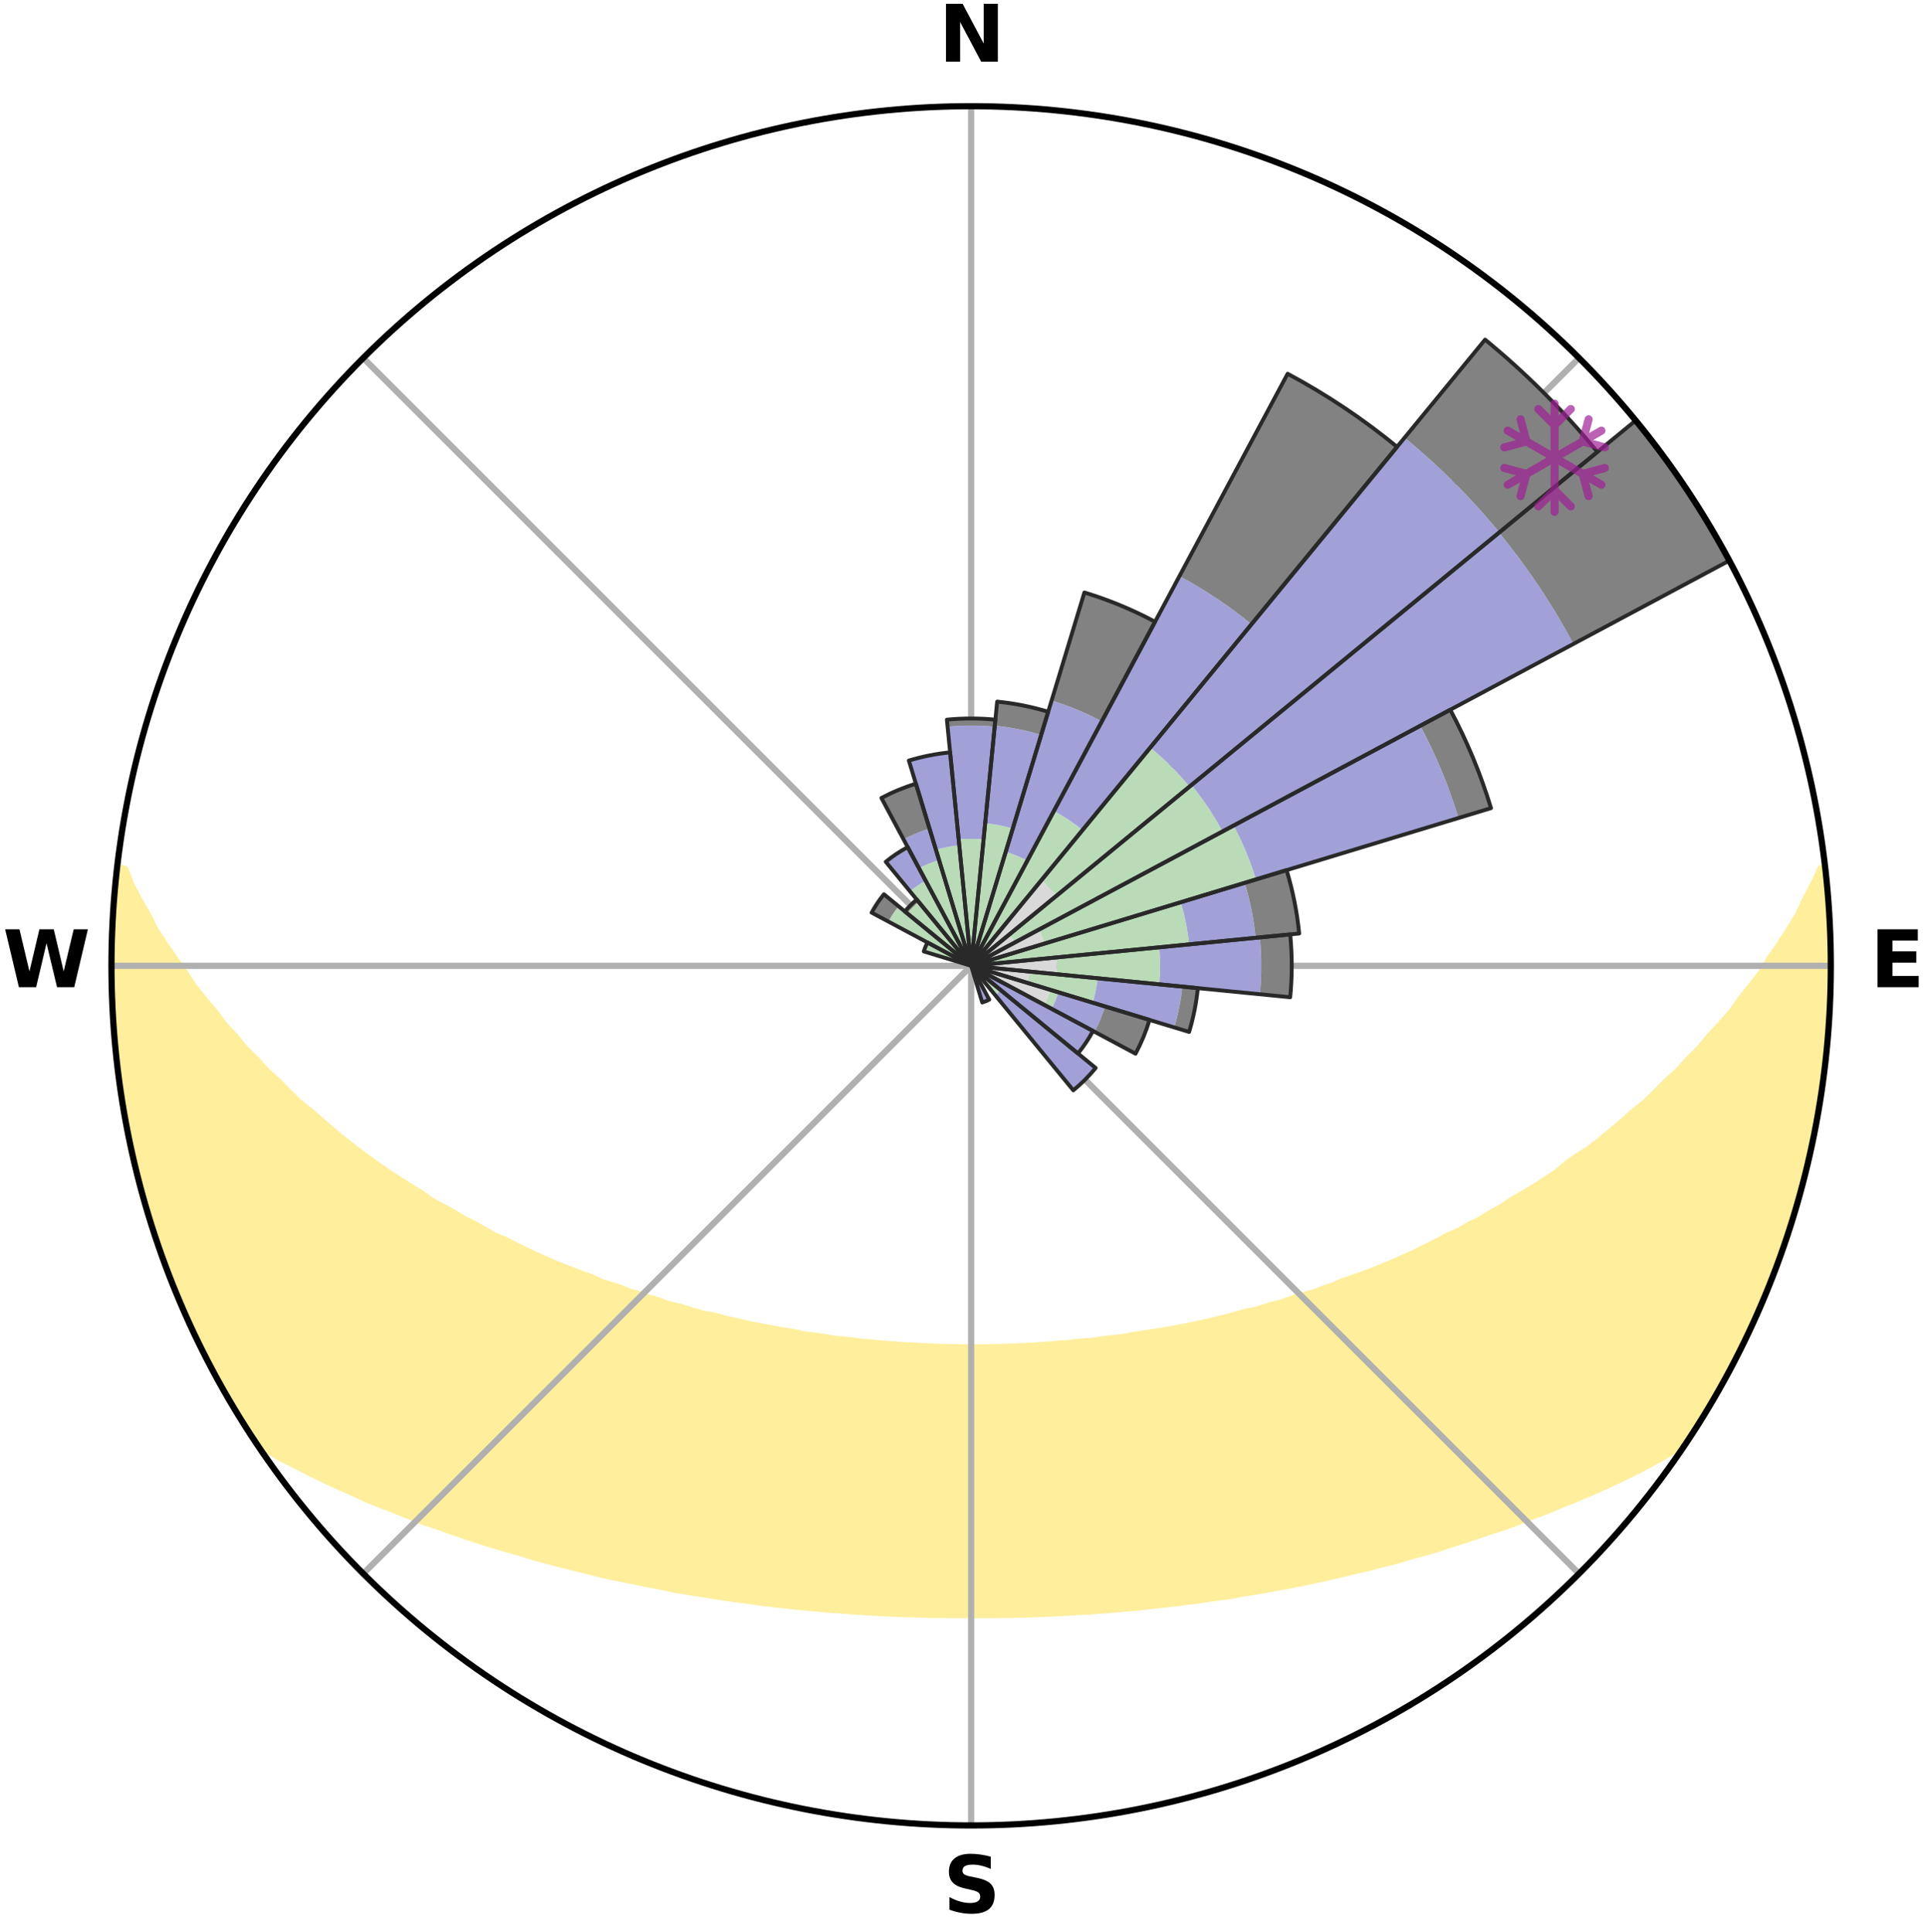 <?xml version="1.0" encoding="utf-8" standalone="no"?>
<!DOCTYPE svg PUBLIC "-//W3C//DTD SVG 1.1//EN"
  "http://www.w3.org/Graphics/SVG/1.1/DTD/svg11.dtd">
<svg xmlns:xlink="http://www.w3.org/1999/xlink" width="248.41pt" height="249.158pt" viewBox="0 0 248.41 249.158" xmlns="http://www.w3.org/2000/svg" version="1.1">
 <title>Ski Rose for Blue Mountain Ski Resort</title>
 <defs>
  <style type="text/css">*{stroke-linejoin: round; stroke-linecap: butt}</style>
 </defs>
 <g id="figure_1">
  <g id="patch_1">
   <path d="M 0 249.158 
L 248.41 249.158 
L 248.41 0 
L 0 0 
z
" style="fill: #ffffff"/>
  </g>
  <g id="axes_1">
   <g id="patch_2">
    <path d="M 236.135 124.579 
C 236.135 110.018 233.267 95.599 227.695 82.147 
C 222.122 68.695 213.955 56.471 203.659 46.175 
C 193.363 35.879 181.139 27.711 167.687 22.139 
C 154.235 16.567 139.815 13.699 125.255 13.699 
C 110.694 13.699 96.275 16.567 82.823 22.139 
C 69.371 27.711 57.147 35.879 46.851 46.175 
C 36.555 56.471 28.387 68.695 22.815 82.147 
C 17.243 95.599 14.375 110.018 14.375 124.579 
C 14.375 139.14 17.243 153.559 22.815 167.011 
C 28.387 180.463 36.555 192.687 46.851 202.983 
C 57.147 213.279 69.371 221.447 82.823 227.019 
C 96.275 232.591 110.694 235.459 125.255 235.459 
C 139.815 235.459 154.235 232.591 167.687 227.019 
C 181.139 221.447 193.363 213.279 203.659 202.983 
C 213.955 192.687 222.122 180.463 227.695 167.011 
C 233.267 153.559 236.135 139.14 236.135 124.579 
M 125.255 124.579 
C 125.255 124.579 125.255 124.579 125.255 124.579 
C 125.255 124.579 125.255 124.579 125.255 124.579 
C 125.255 124.579 125.255 124.579 125.255 124.579 
C 125.255 124.579 125.255 124.579 125.255 124.579 
C 125.255 124.579 125.255 124.579 125.255 124.579 
C 125.255 124.579 125.255 124.579 125.255 124.579 
C 125.255 124.579 125.255 124.579 125.255 124.579 
C 125.255 124.579 125.255 124.579 125.255 124.579 
C 125.255 124.579 125.255 124.579 125.255 124.579 
C 125.255 124.579 125.255 124.579 125.255 124.579 
C 125.255 124.579 125.255 124.579 125.255 124.579 
C 125.255 124.579 125.255 124.579 125.255 124.579 
C 125.255 124.579 125.255 124.579 125.255 124.579 
C 125.255 124.579 125.255 124.579 125.255 124.579 
C 125.255 124.579 125.255 124.579 125.255 124.579 
C 125.255 124.579 125.255 124.579 125.255 124.579 
z
" style="fill: #ffffff"/>
   </g>
   <g id="PolyCollection_1">
    <defs>
     <path id="m96dbf24a77" d="M 235.412 -137.13 
L 234.891 -137.071 
L 233.938 -135.044 
L 232.893 -133.05 
L 231.985 -131.107 
L 230.815 -129.188 
L 229.595 -127.311 
L 228.333 -125.479 
L 227.251 -123.689 
L 225.917 -121.943 
L 224.552 -120.244 
L 223.375 -118.578 
L 221.953 -116.969 
L 220.505 -115.407 
L 219.251 -113.87 
L 217.758 -112.401 
L 216.46 -110.948 
L 214.928 -109.573 
L 213.593 -108.207 
L 212.24 -106.882 
L 210.663 -105.645 
L 209.282 -104.406 
L 207.888 -103.209 
L 206.482 -102.053 
L 205.067 -100.938 
L 203.443 -99.926 
L 202.013 -98.896 
L 200.772 -97.837 
L 199.329 -96.884 
L 197.883 -95.97 
L 196.434 -95.096 
L 194.984 -94.26 
L 193.716 -93.38 
L 192.265 -92.617 
L 190.992 -91.804 
L 189.544 -91.112 
L 188.271 -90.364 
L 186.831 -89.741 
L 185.56 -89.057 
L 184.291 -88.402 
L 183.024 -87.776 
L 181.76 -87.179 
L 180.5 -86.61 
L 179.244 -86.069 
L 177.994 -85.554 
L 176.75 -85.066 
L 175.512 -84.603 
L 174.282 -84.164 
L 173.06 -83.749 
L 171.97 -83.249 
L 170.762 -82.88 
L 169.679 -82.422 
L 168.487 -82.095 
L 167.306 -81.788 
L 166.24 -81.39 
L 165.177 -81.012 
L 164.023 -80.76 
L 162.973 -80.417 
L 161.928 -80.091 
L 160.804 -79.888 
L 159.774 -79.593 
L 158.749 -79.315 
L 157.73 -79.051 
L 156.717 -78.801 
L 155.711 -78.565 
L 154.711 -78.342 
L 153.718 -78.132 
L 152.731 -77.934 
L 151.751 -77.747 
L 150.778 -77.572 
L 149.811 -77.407 
L 148.852 -77.251 
L 147.899 -77.105 
L 146.952 -76.968 
L 146.013 -76.84 
L 145.111 -76.642 
L 144.181 -76.531 
L 143.258 -76.428 
L 142.341 -76.33 
L 141.451 -76.174 
L 140.543 -76.092 
L 139.64 -76.015 
L 138.743 -75.942 
L 137.864 -75.823 
L 136.975 -75.763 
L 136.09 -75.707 
L 135.217 -75.613 
L 134.339 -75.567 
L 133.469 -75.49 
L 132.596 -75.455 
L 131.726 -75.422 
L 130.862 -75.368 
L 129.996 -75.344 
L 129.133 -75.306 
L 128.27 -75.29 
L 127.407 -75.276 
L 126.546 -75.259 
L 125.685 -75.253 
L 124.824 -75.253 
L 123.963 -75.263 
L 123.102 -75.276 
L 122.24 -75.29 
L 121.378 -75.322 
L 120.514 -75.344 
L 119.651 -75.391 
L 118.783 -75.422 
L 117.918 -75.485 
L 117.046 -75.525 
L 116.171 -75.567 
L 115.301 -75.654 
L 114.42 -75.706 
L 113.535 -75.762 
L 112.659 -75.874 
L 111.767 -75.942 
L 110.869 -76.014 
L 109.986 -76.153 
L 109.08 -76.238 
L 108.169 -76.329 
L 107.251 -76.427 
L 106.357 -76.604 
L 105.43 -76.718 
L 104.497 -76.839 
L 103.557 -76.968 
L 102.651 -77.189 
L 101.701 -77.337 
L 100.744 -77.495 
L 99.781 -77.662 
L 98.811 -77.84 
L 97.835 -78.029 
L 96.851 -78.229 
L 95.861 -78.441 
L 94.865 -78.665 
L 93.862 -78.903 
L 92.853 -79.154 
L 91.838 -79.419 
L 90.736 -79.594 
L 89.706 -79.888 
L 88.67 -80.198 
L 87.629 -80.525 
L 86.487 -80.761 
L 85.433 -81.121 
L 84.375 -81.5 
L 83.205 -81.789 
L 82.135 -82.206 
L 80.948 -82.533 
L 79.869 -82.99 
L 78.665 -83.36 
L 77.452 -83.752 
L 76.361 -84.274 
L 75.135 -84.712 
L 73.902 -85.174 
L 72.662 -85.662 
L 71.415 -86.176 
L 70.164 -86.716 
L 68.908 -87.284 
L 67.648 -87.879 
L 66.385 -88.503 
L 65.12 -89.157 
L 63.688 -89.746 
L 62.417 -90.461 
L 61.147 -91.207 
L 59.704 -91.897 
L 58.435 -92.707 
L 56.988 -93.468 
L 55.539 -94.266 
L 54.277 -95.179 
L 52.832 -96.051 
L 51.39 -96.962 
L 49.95 -97.912 
L 48.516 -98.903 
L 47.088 -99.933 
L 45.667 -101.004 
L 44.254 -102.116 
L 42.852 -103.268 
L 41.462 -104.462 
L 40.084 -105.697 
L 38.51 -106.931 
L 37.16 -108.252 
L 35.828 -109.614 
L 34.3 -110.986 
L 33.004 -112.434 
L 31.515 -113.899 
L 30.262 -115.432 
L 28.818 -116.989 
L 27.616 -118.607 
L 26.223 -120.255 
L 24.86 -121.95 
L 23.746 -123.693 
L 22.448 -125.476 
L 21.187 -127.304 
L 19.968 -129.176 
L 19.007 -131.077 
L 17.887 -133.029 
L 16.834 -135.019 
L 16.059 -137.02 
L 15.131 -137.126 
L 15.131 -137.126 
L 14.979 -135.197 
L 14.721 -133.278 
L 14.724 -131.339 
L 14.531 -129.413 
L 14.417 -127.481 
L 14.426 -125.546 
L 14.514 -123.613 
L 14.449 -121.678 
L 14.651 -119.75 
L 14.65 -117.814 
L 14.733 -115.881 
L 14.925 -113.955 
L 15.199 -112.04 
L 15.378 -110.113 
L 15.712 -108.208 
L 15.897 -106.279 
L 16.29 -104.384 
L 16.713 -102.496 
L 17.052 -100.591 
L 17.471 -98.702 
L 17.982 -96.836 
L 18.417 -94.95 
L 18.989 -93.102 
L 19.523 -91.242 
L 20.152 -89.412 
L 20.811 -87.594 
L 21.406 -85.752 
L 22.127 -83.956 
L 22.877 -82.173 
L 23.594 -80.376 
L 24.408 -78.621 
L 25.194 -76.853 
L 26.076 -75.13 
L 26.938 -73.399 
L 27.845 -71.69 
L 28.761 -69.986 
L 29.722 -68.306 
L 30.738 -66.659 
L 31.741 -65.004 
L 32.808 -63.39 
L 34.466 -62.182 
L 36.286 -61.118 
L 38.198 -60.161 
L 40.06 -59.207 
L 41.93 -58.3 
L 43.803 -57.435 
L 45.677 -56.613 
L 47.486 -55.775 
L 49.352 -55.027 
L 51.214 -54.317 
L 53.011 -53.585 
L 54.804 -52.887 
L 56.641 -52.276 
L 58.419 -51.641 
L 60.189 -51.036 
L 61.951 -50.46 
L 63.705 -49.913 
L 65.449 -49.392 
L 67.183 -48.898 
L 68.869 -48.377 
L 70.584 -47.933 
L 72.253 -47.46 
L 73.948 -47.063 
L 75.6 -46.637 
L 77.244 -46.232 
L 78.88 -45.85 
L 80.534 -45.536 
L 82.151 -45.191 
L 83.76 -44.868 
L 85.359 -44.56 
L 86.93 -44.228 
L 88.514 -43.959 
L 90.089 -43.703 
L 91.656 -43.465 
L 93.199 -43.202 
L 94.75 -42.991 
L 96.294 -42.797 
L 97.818 -42.58 
L 99.337 -42.379 
L 100.859 -42.221 
L 102.367 -42.047 
L 103.877 -41.916 
L 105.374 -41.767 
L 106.866 -41.632 
L 108.358 -41.53 
L 109.842 -41.418 
L 111.322 -41.318 
L 112.798 -41.23 
L 114.272 -41.153 
L 115.742 -41.088 
L 117.212 -41.046 
L 118.677 -41.001 
L 120.141 -40.966 
L 121.603 -40.942 
L 123.064 -40.928 
L 124.525 -40.924 
L 125.985 -40.923 
L 127.445 -40.927 
L 128.907 -40.942 
L 130.369 -40.961 
L 131.833 -40.994 
L 133.299 -41.039 
L 134.767 -41.094 
L 136.237 -41.16 
L 137.71 -41.237 
L 139.187 -41.326 
L 140.67 -41.404 
L 142.154 -41.515 
L 143.642 -41.638 
L 145.135 -41.774 
L 146.638 -41.897 
L 148.14 -42.058 
L 149.647 -42.232 
L 151.17 -42.387 
L 152.688 -42.589 
L 154.224 -42.773 
L 155.755 -43.004 
L 157.306 -43.212 
L 158.865 -43.437 
L 160.415 -43.717 
L 161.991 -43.97 
L 163.573 -44.243 
L 165.166 -44.529 
L 166.766 -44.836 
L 168.377 -45.158 
L 169.994 -45.503 
L 171.622 -45.864 
L 173.256 -46.249 
L 174.9 -46.651 
L 176.586 -47.027 
L 178.245 -47.477 
L 179.951 -47.897 
L 181.63 -48.392 
L 183.355 -48.861 
L 185.091 -49.355 
L 186.791 -49.93 
L 188.543 -50.478 
L 190.305 -51.054 
L 192.074 -51.658 
L 193.905 -52.237 
L 195.691 -52.903 
L 197.483 -53.601 
L 199.335 -54.279 
L 201.138 -55.045 
L 203.006 -55.79 
L 204.876 -56.576 
L 206.752 -57.398 
L 208.624 -58.264 
L 210.496 -59.171 
L 212.357 -60.127 
L 214.204 -61.132 
L 216.023 -62.196 
L 217.712 -63.383 
L 218.767 -65.005 
L 219.774 -66.657 
L 220.788 -68.306 
L 221.751 -69.984 
L 222.649 -71.698 
L 223.59 -73.389 
L 224.412 -75.141 
L 225.262 -76.878 
L 226.07 -78.635 
L 226.935 -80.367 
L 227.66 -82.161 
L 228.308 -83.985 
L 229.067 -85.765 
L 229.716 -87.588 
L 230.372 -89.407 
L 230.983 -91.243 
L 231.547 -93.094 
L 232.066 -94.958 
L 232.539 -96.833 
L 233.031 -98.704 
L 233.41 -100.602 
L 233.868 -102.481 
L 234.166 -104.394 
L 234.6 -106.281 
L 234.814 -108.205 
L 235.167 -110.109 
L 235.299 -112.041 
L 235.538 -113.96 
L 235.777 -115.881 
L 235.794 -117.818 
L 235.958 -119.746 
L 236.085 -121.677 
L 235.992 -123.613 
L 236.02 -125.546 
L 236.042 -127.48 
L 236.002 -129.414 
L 235.801 -131.34 
L 235.724 -133.273 
L 235.584 -135.203 
L 235.412 -137.13 
z
" style="stroke: #ffee9c"/>
    </defs>
    <g clip-path="url(#p26526617e5)">
     <use xlink:href="#m96dbf24a77" x="0" y="249.158" style="fill: #ffee9c; stroke: #ffee9c"/>
    </g>
   </g>
   <g id="matplotlib.axis_1">
    <g id="xtick_1">
     <g id="line2d_1">
      <path d="M 125.255 124.579 
L 125.255 13.699 
" clip-path="url(#p26526617e5)" style="fill: none; stroke: #b0b0b0; stroke-width: 0.8; stroke-linecap: square"/>
     </g>
     <g id="text_1">
      <!-- N -->
      <g transform="translate(121.07 7.958) scale(0.1 -0.1)">
       <defs>
        <path id="DejaVuSans-Bold-4e" d="M 588 4666 
L 1931 4666 
L 3628 1466 
L 3628 4666 
L 4769 4666 
L 4769 0 
L 3425 0 
L 1728 3200 
L 1728 0 
L 588 0 
L 588 4666 
z
" transform="scale(0.016)"/>
       </defs>
       <use xlink:href="#DejaVuSans-Bold-4e"/>
      </g>
     </g>
    </g>
    <g id="xtick_2">
     <g id="line2d_2">
      <path d="M 125.255 124.579 
L 203.659 46.175 
" clip-path="url(#p26526617e5)" style="fill: none; stroke: #b0b0b0; stroke-width: 0.8; stroke-linecap: square"/>
     </g>
    </g>
    <g id="xtick_3">
     <g id="line2d_3">
      <path d="M 125.255 124.579 
L 236.135 124.579 
" clip-path="url(#p26526617e5)" style="fill: none; stroke: #b0b0b0; stroke-width: 0.8; stroke-linecap: square"/>
     </g>
     <g id="text_2">
      <!-- E -->
      <g transform="translate(241.219 127.338) scale(0.1 -0.1)">
       <defs>
        <path id="DejaVuSans-Bold-45" d="M 588 4666 
L 3834 4666 
L 3834 3756 
L 1791 3756 
L 1791 2888 
L 3713 2888 
L 3713 1978 
L 1791 1978 
L 1791 909 
L 3903 909 
L 3903 0 
L 588 0 
L 588 4666 
z
" transform="scale(0.016)"/>
       </defs>
       <use xlink:href="#DejaVuSans-Bold-45"/>
      </g>
     </g>
    </g>
    <g id="xtick_4">
     <g id="line2d_4">
      <path d="M 125.255 124.579 
L 203.659 202.983 
" clip-path="url(#p26526617e5)" style="fill: none; stroke: #b0b0b0; stroke-width: 0.8; stroke-linecap: square"/>
     </g>
    </g>
    <g id="xtick_5">
     <g id="line2d_5">
      <path d="M 125.255 124.579 
L 125.255 235.459 
" clip-path="url(#p26526617e5)" style="fill: none; stroke: #b0b0b0; stroke-width: 0.8; stroke-linecap: square"/>
     </g>
     <g id="text_3">
      <!-- S -->
      <g transform="translate(121.654 246.718) scale(0.1 -0.1)">
       <defs>
        <path id="DejaVuSans-Bold-53" d="M 3834 4519 
L 3834 3531 
Q 3450 3703 3084 3790 
Q 2719 3878 2394 3878 
Q 1963 3878 1756 3759 
Q 1550 3641 1550 3391 
Q 1550 3203 1689 3098 
Q 1828 2994 2194 2919 
L 2706 2816 
Q 3484 2659 3812 2340 
Q 4141 2022 4141 1434 
Q 4141 663 3683 286 
Q 3225 -91 2284 -91 
Q 1841 -91 1394 -6 
Q 947 78 500 244 
L 500 1259 
Q 947 1022 1364 901 
Q 1781 781 2169 781 
Q 2563 781 2772 912 
Q 2981 1044 2981 1288 
Q 2981 1506 2839 1625 
Q 2697 1744 2272 1838 
L 1806 1941 
Q 1106 2091 782 2419 
Q 459 2747 459 3303 
Q 459 4000 909 4375 
Q 1359 4750 2203 4750 
Q 2588 4750 2994 4692 
Q 3400 4634 3834 4519 
z
" transform="scale(0.016)"/>
       </defs>
       <use xlink:href="#DejaVuSans-Bold-53"/>
      </g>
     </g>
    </g>
    <g id="xtick_6">
     <g id="line2d_6">
      <path d="M 125.255 124.579 
L 46.851 202.983 
" clip-path="url(#p26526617e5)" style="fill: none; stroke: #b0b0b0; stroke-width: 0.8; stroke-linecap: square"/>
     </g>
    </g>
    <g id="xtick_7">
     <g id="line2d_7">
      <path d="M 125.255 124.579 
L 14.375 124.579 
" clip-path="url(#p26526617e5)" style="fill: none; stroke: #b0b0b0; stroke-width: 0.8; stroke-linecap: square"/>
     </g>
     <g id="text_4">
      <!-- W -->
      <g transform="translate(0.36 127.338) scale(0.1 -0.1)">
       <defs>
        <path id="DejaVuSans-Bold-57" d="M 191 4666 
L 1344 4666 
L 2150 1275 
L 2950 4666 
L 4109 4666 
L 4909 1275 
L 5716 4666 
L 6859 4666 
L 5759 0 
L 4372 0 
L 3525 3547 
L 2688 0 
L 1300 0 
L 191 4666 
z
" transform="scale(0.016)"/>
       </defs>
       <use xlink:href="#DejaVuSans-Bold-57"/>
      </g>
     </g>
    </g>
    <g id="xtick_8">
     <g id="line2d_8">
      <path d="M 125.255 124.579 
L 46.851 46.175 
" clip-path="url(#p26526617e5)" style="fill: none; stroke: #b0b0b0; stroke-width: 0.8; stroke-linecap: square"/>
     </g>
    </g>
   </g>
   <g id="matplotlib.axis_2"/>
   <g id="patch_3">
    <path d="M 125.255 124.579 
C 125.255 124.579 125.255 124.579 125.255 124.579 
C 125.255 124.579 125.255 124.579 125.255 124.579 
L 125.255 124.579 
C 125.255 124.579 125.255 124.579 125.255 124.579 
C 125.255 124.579 125.255 124.579 125.255 124.579 
z
" clip-path="url(#p26526617e5)" style="fill: #d9d9d9"/>
   </g>
   <g id="patch_4">
    <path d="M 125.255 124.579 
C 125.255 124.579 125.255 124.579 125.255 124.579 
C 125.255 124.579 125.255 124.579 125.255 124.579 
L 125.255 124.579 
C 125.255 124.579 125.255 124.579 125.255 124.579 
C 125.255 124.579 125.255 124.579 125.255 124.579 
z
" clip-path="url(#p26526617e5)" style="fill: #d9d9d9"/>
   </g>
   <g id="patch_5">
    <path d="M 125.255 124.579 
C 125.255 124.579 125.255 124.579 125.255 124.579 
C 125.255 124.579 125.255 124.579 125.255 124.579 
L 125.255 124.579 
C 125.255 124.579 125.255 124.579 125.255 124.579 
C 125.255 124.579 125.255 124.579 125.255 124.579 
z
" clip-path="url(#p26526617e5)" style="fill: #d9d9d9"/>
   </g>
   <g id="patch_6">
    <path d="M 125.255 124.579 
C 125.255 124.579 125.255 124.579 125.255 124.579 
C 125.255 124.579 125.255 124.579 125.255 124.579 
L 125.255 124.579 
C 125.255 124.579 125.255 124.579 125.255 124.579 
C 125.255 124.579 125.255 124.579 125.255 124.579 
z
" clip-path="url(#p26526617e5)" style="fill: #d9d9d9"/>
   </g>
   <g id="patch_7">
    <path d="M 125.255 124.579 
C 125.255 124.579 125.255 124.579 125.255 124.579 
C 125.255 124.579 125.255 124.579 125.255 124.579 
L 136.283 115.528 
C 135.987 115.167 135.673 114.821 135.343 114.491 
C 135.013 114.161 134.667 113.847 134.306 113.55 
z
" clip-path="url(#p26526617e5)" style="fill: #d9d9d9"/>
   </g>
   <g id="patch_8">
    <path d="M 125.255 124.579 
C 125.255 124.579 125.255 124.579 125.255 124.579 
C 125.255 124.579 125.255 124.579 125.255 124.579 
L 130.882 121.571 
C 130.783 121.387 130.676 121.208 130.56 121.034 
C 130.444 120.861 130.319 120.693 130.187 120.531 
z
" clip-path="url(#p26526617e5)" style="fill: #d9d9d9"/>
   </g>
   <g id="patch_9">
    <path d="M 125.255 124.579 
C 125.255 124.579 125.255 124.579 125.255 124.579 
C 125.255 124.579 125.255 124.579 125.255 124.579 
L 134.714 121.71 
C 134.62 121.4 134.511 121.095 134.387 120.796 
C 134.263 120.498 134.125 120.205 133.972 119.92 
z
" clip-path="url(#p26526617e5)" style="fill: #d9d9d9"/>
   </g>
   <g id="patch_10">
    <path d="M 125.255 124.579 
C 125.255 124.579 125.255 124.579 125.255 124.579 
C 125.255 124.579 125.255 124.579 125.255 124.579 
L 125.255 124.579 
C 125.255 124.579 125.255 124.579 125.255 124.579 
C 125.255 124.579 125.255 124.579 125.255 124.579 
z
" clip-path="url(#p26526617e5)" style="fill: #d9d9d9"/>
   </g>
   <g id="patch_11">
    <path d="M 125.255 124.579 
C 125.255 124.579 125.255 124.579 125.255 124.579 
C 125.255 124.579 125.255 124.579 125.255 124.579 
L 136.253 125.662 
C 136.288 125.302 136.306 124.941 136.306 124.579 
C 136.306 124.217 136.288 123.856 136.253 123.496 
z
" clip-path="url(#p26526617e5)" style="fill: #d9d9d9"/>
   </g>
   <g id="patch_12">
    <path d="M 125.255 124.579 
C 125.255 124.579 125.255 124.579 125.255 124.579 
C 125.255 124.579 125.255 124.579 125.255 124.579 
L 132.479 126.771 
C 132.551 126.534 132.611 126.294 132.659 126.052 
C 132.707 125.81 132.744 125.565 132.768 125.319 
z
" clip-path="url(#p26526617e5)" style="fill: #d9d9d9"/>
   </g>
   <g id="patch_13">
    <path d="M 125.255 124.579 
C 125.255 124.579 125.255 124.579 125.255 124.579 
C 125.255 124.579 125.255 124.579 125.255 124.579 
L 134.671 129.612 
C 134.835 129.304 134.985 128.988 135.119 128.665 
C 135.252 128.342 135.37 128.013 135.472 127.678 
z
" clip-path="url(#p26526617e5)" style="fill: #d9d9d9"/>
   </g>
   <g id="patch_14">
    <path d="M 125.255 124.579 
C 125.255 124.579 125.255 124.579 125.255 124.579 
C 125.255 124.579 125.255 124.579 125.255 124.579 
L 125.255 124.579 
C 125.255 124.579 125.255 124.579 125.255 124.579 
C 125.255 124.579 125.255 124.579 125.255 124.579 
z
" clip-path="url(#p26526617e5)" style="fill: #d9d9d9"/>
   </g>
   <g id="patch_15">
    <path d="M 125.255 124.579 
C 125.255 124.579 125.255 124.579 125.255 124.579 
C 125.255 124.579 125.255 124.579 125.255 124.579 
L 125.255 124.579 
C 125.255 124.579 125.255 124.579 125.255 124.579 
C 125.255 124.579 125.255 124.579 125.255 124.579 
z
" clip-path="url(#p26526617e5)" style="fill: #d9d9d9"/>
   </g>
   <g id="patch_16">
    <path d="M 125.255 124.579 
C 125.255 124.579 125.255 124.579 125.255 124.579 
C 125.255 124.579 125.255 124.579 125.255 124.579 
L 125.255 124.579 
C 125.255 124.579 125.255 124.579 125.255 124.579 
C 125.255 124.579 125.255 124.579 125.255 124.579 
z
" clip-path="url(#p26526617e5)" style="fill: #d9d9d9"/>
   </g>
   <g id="patch_17">
    <path d="M 125.255 124.579 
C 125.255 124.579 125.255 124.579 125.255 124.579 
C 125.255 124.579 125.255 124.579 125.255 124.579 
L 125.255 124.579 
C 125.255 124.579 125.255 124.579 125.255 124.579 
C 125.255 124.579 125.255 124.579 125.255 124.579 
z
" clip-path="url(#p26526617e5)" style="fill: #d9d9d9"/>
   </g>
   <g id="patch_18">
    <path d="M 125.255 124.579 
C 125.255 124.579 125.255 124.579 125.255 124.579 
C 125.255 124.579 125.255 124.579 125.255 124.579 
L 125.255 124.579 
C 125.255 124.579 125.255 124.579 125.255 124.579 
C 125.255 124.579 125.255 124.579 125.255 124.579 
z
" clip-path="url(#p26526617e5)" style="fill: #d9d9d9"/>
   </g>
   <g id="patch_19">
    <path d="M 125.255 124.579 
C 125.255 124.579 125.255 124.579 125.255 124.579 
C 125.255 124.579 125.255 124.579 125.255 124.579 
L 125.255 124.579 
C 125.255 124.579 125.255 124.579 125.255 124.579 
C 125.255 124.579 125.255 124.579 125.255 124.579 
z
" clip-path="url(#p26526617e5)" style="fill: #d9d9d9"/>
   </g>
   <g id="patch_20">
    <path d="M 125.255 124.579 
C 125.255 124.579 125.255 124.579 125.255 124.579 
C 125.255 124.579 125.255 124.579 125.255 124.579 
L 125.255 124.579 
C 125.255 124.579 125.255 124.579 125.255 124.579 
C 125.255 124.579 125.255 124.579 125.255 124.579 
z
" clip-path="url(#p26526617e5)" style="fill: #d9d9d9"/>
   </g>
   <g id="patch_21">
    <path d="M 125.255 124.579 
C 125.255 124.579 125.255 124.579 125.255 124.579 
C 125.255 124.579 125.255 124.579 125.255 124.579 
L 125.255 124.579 
C 125.255 124.579 125.255 124.579 125.255 124.579 
C 125.255 124.579 125.255 124.579 125.255 124.579 
z
" clip-path="url(#p26526617e5)" style="fill: #d9d9d9"/>
   </g>
   <g id="patch_22">
    <path d="M 125.255 124.579 
C 125.255 124.579 125.255 124.579 125.255 124.579 
C 125.255 124.579 125.255 124.579 125.255 124.579 
L 125.255 124.579 
C 125.255 124.579 125.255 124.579 125.255 124.579 
C 125.255 124.579 125.255 124.579 125.255 124.579 
z
" clip-path="url(#p26526617e5)" style="fill: #d9d9d9"/>
   </g>
   <g id="patch_23">
    <path d="M 125.255 124.579 
C 125.255 124.579 125.255 124.579 125.255 124.579 
C 125.255 124.579 125.255 124.579 125.255 124.579 
L 125.255 124.579 
C 125.255 124.579 125.255 124.579 125.255 124.579 
C 125.255 124.579 125.255 124.579 125.255 124.579 
z
" clip-path="url(#p26526617e5)" style="fill: #d9d9d9"/>
   </g>
   <g id="patch_24">
    <path d="M 125.255 124.579 
C 125.255 124.579 125.255 124.579 125.255 124.579 
C 125.255 124.579 125.255 124.579 125.255 124.579 
L 125.255 124.579 
C 125.255 124.579 125.255 124.579 125.255 124.579 
C 125.255 124.579 125.255 124.579 125.255 124.579 
z
" clip-path="url(#p26526617e5)" style="fill: #d9d9d9"/>
   </g>
   <g id="patch_25">
    <path d="M 125.255 124.579 
C 125.255 124.579 125.255 124.579 125.255 124.579 
C 125.255 124.579 125.255 124.579 125.255 124.579 
L 125.255 124.579 
C 125.255 124.579 125.255 124.579 125.255 124.579 
C 125.255 124.579 125.255 124.579 125.255 124.579 
z
" clip-path="url(#p26526617e5)" style="fill: #d9d9d9"/>
   </g>
   <g id="patch_26">
    <path d="M 125.255 124.579 
C 125.255 124.579 125.255 124.579 125.255 124.579 
C 125.255 124.579 125.255 124.579 125.255 124.579 
L 125.255 124.579 
C 125.255 124.579 125.255 124.579 125.255 124.579 
C 125.255 124.579 125.255 124.579 125.255 124.579 
z
" clip-path="url(#p26526617e5)" style="fill: #d9d9d9"/>
   </g>
   <g id="patch_27">
    <path d="M 125.255 124.579 
C 125.255 124.579 125.255 124.579 125.255 124.579 
C 125.255 124.579 125.255 124.579 125.255 124.579 
L 125.255 124.579 
C 125.255 124.579 125.255 124.579 125.255 124.579 
C 125.255 124.579 125.255 124.579 125.255 124.579 
z
" clip-path="url(#p26526617e5)" style="fill: #d9d9d9"/>
   </g>
   <g id="patch_28">
    <path d="M 125.255 124.579 
C 125.255 124.579 125.255 124.579 125.255 124.579 
C 125.255 124.579 125.255 124.579 125.255 124.579 
L 125.255 124.579 
C 125.255 124.579 125.255 124.579 125.255 124.579 
C 125.255 124.579 125.255 124.579 125.255 124.579 
z
" clip-path="url(#p26526617e5)" style="fill: #d9d9d9"/>
   </g>
   <g id="patch_29">
    <path d="M 125.255 124.579 
C 125.255 124.579 125.255 124.579 125.255 124.579 
C 125.255 124.579 125.255 124.579 125.255 124.579 
L 125.255 124.579 
C 125.255 124.579 125.255 124.579 125.255 124.579 
C 125.255 124.579 125.255 124.579 125.255 124.579 
z
" clip-path="url(#p26526617e5)" style="fill: #d9d9d9"/>
   </g>
   <g id="patch_30">
    <path d="M 125.255 124.579 
C 125.255 124.579 125.255 124.579 125.255 124.579 
C 125.255 124.579 125.255 124.579 125.255 124.579 
L 125.255 124.579 
C 125.255 124.579 125.255 124.579 125.255 124.579 
C 125.255 124.579 125.255 124.579 125.255 124.579 
z
" clip-path="url(#p26526617e5)" style="fill: #d9d9d9"/>
   </g>
   <g id="patch_31">
    <path d="M 125.255 124.579 
C 125.255 124.579 125.255 124.579 125.255 124.579 
C 125.255 124.579 125.255 124.579 125.255 124.579 
L 125.255 124.579 
C 125.255 124.579 125.255 124.579 125.255 124.579 
C 125.255 124.579 125.255 124.579 125.255 124.579 
z
" clip-path="url(#p26526617e5)" style="fill: #d9d9d9"/>
   </g>
   <g id="patch_32">
    <path d="M 125.255 124.579 
C 125.255 124.579 125.255 124.579 125.255 124.579 
C 125.255 124.579 125.255 124.579 125.255 124.579 
L 125.255 124.579 
C 125.255 124.579 125.255 124.579 125.255 124.579 
C 125.255 124.579 125.255 124.579 125.255 124.579 
z
" clip-path="url(#p26526617e5)" style="fill: #d9d9d9"/>
   </g>
   <g id="patch_33">
    <path d="M 125.255 124.579 
C 125.255 124.579 125.255 124.579 125.255 124.579 
C 125.255 124.579 125.255 124.579 125.255 124.579 
L 125.255 124.579 
C 125.255 124.579 125.255 124.579 125.255 124.579 
C 125.255 124.579 125.255 124.579 125.255 124.579 
z
" clip-path="url(#p26526617e5)" style="fill: #d9d9d9"/>
   </g>
   <g id="patch_34">
    <path d="M 125.255 124.579 
C 125.255 124.579 125.255 124.579 125.255 124.579 
C 125.255 124.579 125.255 124.579 125.255 124.579 
L 125.255 124.579 
C 125.255 124.579 125.255 124.579 125.255 124.579 
C 125.255 124.579 125.255 124.579 125.255 124.579 
z
" clip-path="url(#p26526617e5)" style="fill: #d9d9d9"/>
   </g>
   <g id="patch_35">
    <path d="M 125.255 124.579 
C 125.255 124.579 125.255 124.579 125.255 124.579 
C 125.255 124.579 125.255 124.579 125.255 124.579 
L 126.862 108.266 
C 126.328 108.214 125.791 108.187 125.255 108.187 
C 124.718 108.187 124.182 108.214 123.648 108.266 
z
" clip-path="url(#p26526617e5)" style="fill: #badbb8"/>
   </g>
   <g id="patch_36">
    <path d="M 125.255 124.579 
C 125.255 124.579 125.255 124.579 125.255 124.579 
C 125.255 124.579 125.255 124.579 125.255 124.579 
L 130.623 106.883 
C 130.044 106.707 129.456 106.56 128.863 106.442 
C 128.269 106.324 127.67 106.235 127.067 106.176 
z
" clip-path="url(#p26526617e5)" style="fill: #badbb8"/>
   </g>
   <g id="patch_37">
    <path d="M 125.255 124.579 
C 125.255 124.579 125.255 124.579 125.255 124.579 
C 125.255 124.579 125.255 124.579 125.255 124.579 
L 132.498 111.027 
C 132.055 110.79 131.6 110.575 131.135 110.383 
C 130.671 110.19 130.197 110.021 129.715 109.875 
z
" clip-path="url(#p26526617e5)" style="fill: #badbb8"/>
   </g>
   <g id="patch_38">
    <path d="M 125.255 124.579 
C 125.255 124.579 125.255 124.579 125.255 124.579 
C 125.255 124.579 125.255 124.579 125.255 124.579 
L 139.623 107.072 
C 139.05 106.601 138.454 106.16 137.838 105.748 
C 137.221 105.336 136.585 104.955 135.931 104.605 
z
" clip-path="url(#p26526617e5)" style="fill: #badbb8"/>
   </g>
   <g id="patch_39">
    <path d="M 134.306 113.55 
C 134.667 113.847 135.013 114.161 135.343 114.491 
C 135.673 114.821 135.987 115.167 136.283 115.528 
L 153.416 101.468 
C 152.659 100.546 151.858 99.662 151.015 98.819 
C 150.172 97.976 149.288 97.175 148.366 96.418 
z
" clip-path="url(#p26526617e5)" style="fill: #badbb8"/>
   </g>
   <g id="patch_40">
    <path d="M 130.187 120.531 
C 130.319 120.693 130.444 120.861 130.56 121.034 
C 130.676 121.208 130.783 121.387 130.882 121.571 
L 157.678 107.249 
C 157.11 106.188 156.491 105.155 155.823 104.154 
C 155.154 103.154 154.437 102.187 153.674 101.256 
z
" clip-path="url(#p26526617e5)" style="fill: #badbb8"/>
   </g>
   <g id="patch_41">
    <path d="M 133.972 119.92 
C 134.125 120.205 134.263 120.498 134.387 120.796 
C 134.511 121.095 134.62 121.4 134.714 121.71 
L 161.991 113.435 
C 161.626 112.233 161.202 111.049 160.721 109.888 
C 160.241 108.727 159.703 107.591 159.111 106.483 
z
" clip-path="url(#p26526617e5)" style="fill: #badbb8"/>
   </g>
   <g id="patch_42">
    <path d="M 125.255 124.579 
C 125.255 124.579 125.255 124.579 125.255 124.579 
C 125.255 124.579 125.255 124.579 125.255 124.579 
L 153.366 121.81 
C 153.276 120.89 153.14 119.975 152.959 119.068 
C 152.779 118.161 152.554 117.264 152.286 116.379 
z
" clip-path="url(#p26526617e5)" style="fill: #badbb8"/>
   </g>
   <g id="patch_43">
    <path d="M 136.253 123.496 
C 136.288 123.856 136.306 124.217 136.306 124.579 
C 136.306 124.941 136.288 125.302 136.253 125.662 
L 149.517 126.969 
C 149.595 126.175 149.634 125.377 149.634 124.579 
C 149.634 123.781 149.595 122.984 149.517 122.189 
z
" clip-path="url(#p26526617e5)" style="fill: #badbb8"/>
   </g>
   <g id="patch_44">
    <path d="M 132.768 125.319 
C 132.744 125.565 132.707 125.81 132.659 126.052 
C 132.611 126.294 132.551 126.534 132.479 126.771 
L 140.941 129.337 
C 141.096 128.824 141.227 128.303 141.331 127.777 
C 141.436 127.251 141.515 126.72 141.568 126.186 
z
" clip-path="url(#p26526617e5)" style="fill: #badbb8"/>
   </g>
   <g id="patch_45">
    <path d="M 135.472 127.678 
C 135.37 128.013 135.252 128.342 135.119 128.665 
C 134.985 128.988 134.835 129.304 134.671 129.612 
L 135.631 130.125 
C 135.812 129.785 135.977 129.437 136.124 129.081 
C 136.272 128.726 136.401 128.363 136.513 127.994 
z
" clip-path="url(#p26526617e5)" style="fill: #badbb8"/>
   </g>
   <g id="patch_46">
    <path d="M 125.255 124.579 
C 125.255 124.579 125.255 124.579 125.255 124.579 
C 125.255 124.579 125.255 124.579 125.255 124.579 
L 125.255 124.579 
C 125.255 124.579 125.255 124.579 125.255 124.579 
C 125.255 124.579 125.255 124.579 125.255 124.579 
z
" clip-path="url(#p26526617e5)" style="fill: #badbb8"/>
   </g>
   <g id="patch_47">
    <path d="M 125.255 124.579 
C 125.255 124.579 125.255 124.579 125.255 124.579 
C 125.255 124.579 125.255 124.579 125.255 124.579 
L 128.39 128.399 
C 128.515 128.297 128.635 128.188 128.75 128.074 
C 128.864 127.959 128.973 127.839 129.075 127.714 
z
" clip-path="url(#p26526617e5)" style="fill: #badbb8"/>
   </g>
   <g id="patch_48">
    <path d="M 125.255 124.579 
C 125.255 124.579 125.255 124.579 125.255 124.579 
C 125.255 124.579 125.255 124.579 125.255 124.579 
L 125.255 124.579 
C 125.255 124.579 125.255 124.579 125.255 124.579 
C 125.255 124.579 125.255 124.579 125.255 124.579 
z
" clip-path="url(#p26526617e5)" style="fill: #badbb8"/>
   </g>
   <g id="patch_49">
    <path d="M 125.255 124.579 
C 125.255 124.579 125.255 124.579 125.255 124.579 
C 125.255 124.579 125.255 124.579 125.255 124.579 
L 125.255 124.579 
C 125.255 124.579 125.255 124.579 125.255 124.579 
C 125.255 124.579 125.255 124.579 125.255 124.579 
z
" clip-path="url(#p26526617e5)" style="fill: #badbb8"/>
   </g>
   <g id="patch_50">
    <path d="M 125.255 124.579 
C 125.255 124.579 125.255 124.579 125.255 124.579 
C 125.255 124.579 125.255 124.579 125.255 124.579 
L 125.255 124.579 
C 125.255 124.579 125.255 124.579 125.255 124.579 
C 125.255 124.579 125.255 124.579 125.255 124.579 
z
" clip-path="url(#p26526617e5)" style="fill: #badbb8"/>
   </g>
   <g id="patch_51">
    <path d="M 125.255 124.579 
C 125.255 124.579 125.255 124.579 125.255 124.579 
C 125.255 124.579 125.255 124.579 125.255 124.579 
L 125.255 124.579 
C 125.255 124.579 125.255 124.579 125.255 124.579 
C 125.255 124.579 125.255 124.579 125.255 124.579 
z
" clip-path="url(#p26526617e5)" style="fill: #badbb8"/>
   </g>
   <g id="patch_52">
    <path d="M 125.255 124.579 
C 125.255 124.579 125.255 124.579 125.255 124.579 
C 125.255 124.579 125.255 124.579 125.255 124.579 
L 125.255 124.579 
C 125.255 124.579 125.255 124.579 125.255 124.579 
C 125.255 124.579 125.255 124.579 125.255 124.579 
z
" clip-path="url(#p26526617e5)" style="fill: #badbb8"/>
   </g>
   <g id="patch_53">
    <path d="M 125.255 124.579 
C 125.255 124.579 125.255 124.579 125.255 124.579 
C 125.255 124.579 125.255 124.579 125.255 124.579 
L 125.255 124.579 
C 125.255 124.579 125.255 124.579 125.255 124.579 
C 125.255 124.579 125.255 124.579 125.255 124.579 
z
" clip-path="url(#p26526617e5)" style="fill: #badbb8"/>
   </g>
   <g id="patch_54">
    <path d="M 125.255 124.579 
C 125.255 124.579 125.255 124.579 125.255 124.579 
C 125.255 124.579 125.255 124.579 125.255 124.579 
L 125.255 124.579 
C 125.255 124.579 125.255 124.579 125.255 124.579 
C 125.255 124.579 125.255 124.579 125.255 124.579 
z
" clip-path="url(#p26526617e5)" style="fill: #badbb8"/>
   </g>
   <g id="patch_55">
    <path d="M 125.255 124.579 
C 125.255 124.579 125.255 124.579 125.255 124.579 
C 125.255 124.579 125.255 124.579 125.255 124.579 
L 125.255 124.579 
C 125.255 124.579 125.255 124.579 125.255 124.579 
C 125.255 124.579 125.255 124.579 125.255 124.579 
z
" clip-path="url(#p26526617e5)" style="fill: #badbb8"/>
   </g>
   <g id="patch_56">
    <path d="M 125.255 124.579 
C 125.255 124.579 125.255 124.579 125.255 124.579 
C 125.255 124.579 125.255 124.579 125.255 124.579 
L 125.255 124.579 
C 125.255 124.579 125.255 124.579 125.255 124.579 
C 125.255 124.579 125.255 124.579 125.255 124.579 
z
" clip-path="url(#p26526617e5)" style="fill: #badbb8"/>
   </g>
   <g id="patch_57">
    <path d="M 125.255 124.579 
C 125.255 124.579 125.255 124.579 125.255 124.579 
C 125.255 124.579 125.255 124.579 125.255 124.579 
L 125.255 124.579 
C 125.255 124.579 125.255 124.579 125.255 124.579 
C 125.255 124.579 125.255 124.579 125.255 124.579 
z
" clip-path="url(#p26526617e5)" style="fill: #badbb8"/>
   </g>
   <g id="patch_58">
    <path d="M 125.255 124.579 
C 125.255 124.579 125.255 124.579 125.255 124.579 
C 125.255 124.579 125.255 124.579 125.255 124.579 
L 125.255 124.579 
C 125.255 124.579 125.255 124.579 125.255 124.579 
C 125.255 124.579 125.255 124.579 125.255 124.579 
z
" clip-path="url(#p26526617e5)" style="fill: #badbb8"/>
   </g>
   <g id="patch_59">
    <path d="M 125.255 124.579 
C 125.255 124.579 125.255 124.579 125.255 124.579 
C 125.255 124.579 125.255 124.579 125.255 124.579 
L 125.255 124.579 
C 125.255 124.579 125.255 124.579 125.255 124.579 
C 125.255 124.579 125.255 124.579 125.255 124.579 
z
" clip-path="url(#p26526617e5)" style="fill: #badbb8"/>
   </g>
   <g id="patch_60">
    <path d="M 125.255 124.579 
C 125.255 124.579 125.255 124.579 125.255 124.579 
C 125.255 124.579 125.255 124.579 125.255 124.579 
L 125.255 124.579 
C 125.255 124.579 125.255 124.579 125.255 124.579 
C 125.255 124.579 125.255 124.579 125.255 124.579 
z
" clip-path="url(#p26526617e5)" style="fill: #badbb8"/>
   </g>
   <g id="patch_61">
    <path d="M 125.255 124.579 
C 125.255 124.579 125.255 124.579 125.255 124.579 
C 125.255 124.579 125.255 124.579 125.255 124.579 
L 119.628 121.571 
C 119.529 121.756 119.44 121.944 119.36 122.137 
C 119.28 122.33 119.21 122.527 119.149 122.727 
z
" clip-path="url(#p26526617e5)" style="fill: #badbb8"/>
   </g>
   <g id="patch_62">
    <path d="M 125.255 124.579 
C 125.255 124.579 125.255 124.579 125.255 124.579 
C 125.255 124.579 125.255 124.579 125.255 124.579 
L 115.897 116.899 
C 115.645 117.205 115.409 117.524 115.189 117.853 
C 114.969 118.183 114.765 118.523 114.578 118.872 
z
" clip-path="url(#p26526617e5)" style="fill: #badbb8"/>
   </g>
   <g id="patch_63">
    <path d="M 125.255 124.579 
C 125.255 124.579 125.255 124.579 125.255 124.579 
C 125.255 124.579 125.255 124.579 125.255 124.579 
L 118.482 116.326 
C 118.212 116.548 117.953 116.783 117.705 117.03 
C 117.458 117.277 117.223 117.536 117.002 117.806 
z
" clip-path="url(#p26526617e5)" style="fill: #badbb8"/>
   </g>
   <g id="patch_64">
    <path d="M 125.255 124.579 
C 125.255 124.579 125.255 124.579 125.255 124.579 
C 125.255 124.579 125.255 124.579 125.255 124.579 
L 119.392 113.61 
C 119.033 113.802 118.683 114.011 118.345 114.237 
C 118.006 114.464 117.679 114.706 117.364 114.965 
z
" clip-path="url(#p26526617e5)" style="fill: #badbb8"/>
   </g>
   <g id="patch_65">
    <path d="M 125.255 124.579 
C 125.255 124.579 125.255 124.579 125.255 124.579 
C 125.255 124.579 125.255 124.579 125.255 124.579 
L 121.113 110.926 
C 120.666 111.062 120.227 111.219 119.795 111.398 
C 119.364 111.577 118.941 111.776 118.529 111.997 
z
" clip-path="url(#p26526617e5)" style="fill: #badbb8"/>
   </g>
   <g id="patch_66">
    <path d="M 125.255 124.579 
C 125.255 124.579 125.255 124.579 125.255 124.579 
C 125.255 124.579 125.255 124.579 125.255 124.579 
L 123.723 109.026 
C 123.214 109.076 122.708 109.151 122.206 109.251 
C 121.704 109.35 121.208 109.475 120.718 109.623 
z
" clip-path="url(#p26526617e5)" style="fill: #badbb8"/>
   </g>
   <g id="patch_67">
    <path d="M 123.648 108.266 
C 124.182 108.214 124.718 108.187 125.255 108.187 
C 125.791 108.187 126.328 108.214 126.862 108.266 
L 128.293 93.732 
C 127.283 93.633 126.269 93.583 125.255 93.583 
C 124.24 93.583 123.226 93.633 122.217 93.732 
z
" clip-path="url(#p26526617e5)" style="fill: #a1a1d8"/>
   </g>
   <g id="patch_68">
    <path d="M 127.067 106.176 
C 127.67 106.235 128.269 106.324 128.863 106.442 
C 129.456 106.56 130.044 106.707 130.623 106.883 
L 134.291 94.792 
C 133.316 94.497 132.327 94.249 131.327 94.05 
C 130.328 93.851 129.32 93.702 128.306 93.602 
z
" clip-path="url(#p26526617e5)" style="fill: #a1a1d8"/>
   </g>
   <g id="patch_69">
    <path d="M 129.715 109.875 
C 130.197 110.021 130.671 110.19 131.135 110.383 
C 131.6 110.575 132.055 110.79 132.498 111.027 
L 142.109 93.048 
C 141.077 92.496 140.018 91.995 138.937 91.547 
C 137.856 91.1 136.753 90.705 135.633 90.365 
z
" clip-path="url(#p26526617e5)" style="fill: #a1a1d8"/>
   </g>
   <g id="patch_70">
    <path d="M 135.931 104.605 
C 136.585 104.955 137.221 105.336 137.838 105.748 
C 138.454 106.16 139.05 106.601 139.623 107.072 
L 161.413 80.52 
C 159.971 79.336 158.472 78.224 156.921 77.188 
C 155.369 76.151 153.768 75.192 152.123 74.312 
z
" clip-path="url(#p26526617e5)" style="fill: #a1a1d8"/>
   </g>
   <g id="patch_71">
    <path d="M 148.366 96.418 
C 149.288 97.175 150.172 97.976 151.015 98.819 
C 151.858 99.662 152.659 100.546 153.416 101.468 
L 193.383 68.668 
C 191.553 66.438 189.614 64.299 187.574 62.26 
C 185.535 60.22 183.396 58.281 181.166 56.451 
z
" clip-path="url(#p26526617e5)" style="fill: #a1a1d8"/>
   </g>
   <g id="patch_72">
    <path d="M 153.674 101.256 
C 154.437 102.187 155.154 103.154 155.823 104.154 
C 156.491 105.155 157.11 106.188 157.678 107.249 
L 202.941 83.055 
C 201.581 80.512 200.098 78.038 198.496 75.641 
C 196.895 73.243 195.176 70.926 193.347 68.697 
z
" clip-path="url(#p26526617e5)" style="fill: #a1a1d8"/>
   </g>
   <g id="patch_73">
    <path d="M 159.111 106.483 
C 159.703 107.591 160.241 108.727 160.721 109.888 
C 161.202 111.049 161.626 112.233 161.991 113.435 
L 188.117 105.51 
C 187.493 103.453 186.768 101.427 185.945 99.44 
C 185.122 97.454 184.202 95.509 183.189 93.613 
z
" clip-path="url(#p26526617e5)" style="fill: #a1a1d8"/>
   </g>
   <g id="patch_74">
    <path d="M 152.286 116.379 
C 152.554 117.264 152.779 118.161 152.959 119.068 
C 153.14 119.975 153.276 120.89 153.366 121.81 
L 161.952 120.965 
C 161.833 119.764 161.656 118.569 161.421 117.385 
C 161.185 116.201 160.892 115.03 160.541 113.875 
z
" clip-path="url(#p26526617e5)" style="fill: #a1a1d8"/>
   </g>
   <g id="patch_75">
    <path d="M 149.517 122.189 
C 149.595 122.984 149.634 123.781 149.634 124.579 
C 149.634 125.377 149.595 126.175 149.517 126.969 
L 162.497 128.247 
C 162.617 127.028 162.677 125.804 162.677 124.579 
C 162.677 123.354 162.617 122.13 162.497 120.911 
z
" clip-path="url(#p26526617e5)" style="fill: #a1a1d8"/>
   </g>
   <g id="patch_76">
    <path d="M 141.568 126.186 
C 141.515 126.72 141.436 127.251 141.331 127.777 
C 141.227 128.303 141.096 128.824 140.941 129.337 
L 151.445 132.524 
C 151.705 131.667 151.923 130.797 152.098 129.918 
C 152.273 129.04 152.404 128.153 152.492 127.262 
z
" clip-path="url(#p26526617e5)" style="fill: #a1a1d8"/>
   </g>
   <g id="patch_77">
    <path d="M 136.513 127.994 
C 136.401 128.363 136.272 128.726 136.124 129.081 
C 135.977 129.437 135.812 129.785 135.631 130.125 
L 141.171 133.086 
C 141.449 132.565 141.702 132.031 141.928 131.485 
C 142.154 130.939 142.353 130.383 142.524 129.818 
z
" clip-path="url(#p26526617e5)" style="fill: #a1a1d8"/>
   </g>
   <g id="patch_78">
    <path d="M 125.255 124.579 
C 125.255 124.579 125.255 124.579 125.255 124.579 
C 125.255 124.579 125.255 124.579 125.255 124.579 
L 139.03 135.884 
C 139.4 135.433 139.747 134.964 140.071 134.479 
C 140.395 133.994 140.695 133.494 140.97 132.979 
z
" clip-path="url(#p26526617e5)" style="fill: #a1a1d8"/>
   </g>
   <g id="patch_79">
    <path d="M 129.075 127.714 
C 128.973 127.839 128.864 127.959 128.75 128.074 
C 128.635 128.188 128.515 128.297 128.39 128.399 
L 138.433 140.637 
C 138.959 140.206 139.463 139.749 139.944 139.268 
C 140.424 138.787 140.881 138.283 141.313 137.757 
z
" clip-path="url(#p26526617e5)" style="fill: #a1a1d8"/>
   </g>
   <g id="patch_80">
    <path d="M 125.255 124.579 
C 125.255 124.579 125.255 124.579 125.255 124.579 
C 125.255 124.579 125.255 124.579 125.255 124.579 
L 125.255 124.579 
C 125.255 124.579 125.255 124.579 125.255 124.579 
C 125.255 124.579 125.255 124.579 125.255 124.579 
z
" clip-path="url(#p26526617e5)" style="fill: #a1a1d8"/>
   </g>
   <g id="patch_81">
    <path d="M 125.255 124.579 
C 125.255 124.579 125.255 124.579 125.255 124.579 
C 125.255 124.579 125.255 124.579 125.255 124.579 
L 126.69 129.309 
C 126.844 129.262 126.997 129.207 127.146 129.145 
C 127.296 129.083 127.442 129.014 127.585 128.938 
z
" clip-path="url(#p26526617e5)" style="fill: #a1a1d8"/>
   </g>
   <g id="patch_82">
    <path d="M 125.255 124.579 
C 125.255 124.579 125.255 124.579 125.255 124.579 
C 125.255 124.579 125.255 124.579 125.255 124.579 
L 125.255 124.579 
C 125.255 124.579 125.255 124.579 125.255 124.579 
C 125.255 124.579 125.255 124.579 125.255 124.579 
z
" clip-path="url(#p26526617e5)" style="fill: #a1a1d8"/>
   </g>
   <g id="patch_83">
    <path d="M 125.255 124.579 
C 125.255 124.579 125.255 124.579 125.255 124.579 
C 125.255 124.579 125.255 124.579 125.255 124.579 
L 125.255 124.579 
C 125.255 124.579 125.255 124.579 125.255 124.579 
C 125.255 124.579 125.255 124.579 125.255 124.579 
z
" clip-path="url(#p26526617e5)" style="fill: #a1a1d8"/>
   </g>
   <g id="patch_84">
    <path d="M 125.255 124.579 
C 125.255 124.579 125.255 124.579 125.255 124.579 
C 125.255 124.579 125.255 124.579 125.255 124.579 
L 125.255 124.579 
C 125.255 124.579 125.255 124.579 125.255 124.579 
C 125.255 124.579 125.255 124.579 125.255 124.579 
z
" clip-path="url(#p26526617e5)" style="fill: #a1a1d8"/>
   </g>
   <g id="patch_85">
    <path d="M 125.255 124.579 
C 125.255 124.579 125.255 124.579 125.255 124.579 
C 125.255 124.579 125.255 124.579 125.255 124.579 
L 125.255 124.579 
C 125.255 124.579 125.255 124.579 125.255 124.579 
C 125.255 124.579 125.255 124.579 125.255 124.579 
z
" clip-path="url(#p26526617e5)" style="fill: #a1a1d8"/>
   </g>
   <g id="patch_86">
    <path d="M 125.255 124.579 
C 125.255 124.579 125.255 124.579 125.255 124.579 
C 125.255 124.579 125.255 124.579 125.255 124.579 
L 125.255 124.579 
C 125.255 124.579 125.255 124.579 125.255 124.579 
C 125.255 124.579 125.255 124.579 125.255 124.579 
z
" clip-path="url(#p26526617e5)" style="fill: #a1a1d8"/>
   </g>
   <g id="patch_87">
    <path d="M 125.255 124.579 
C 125.255 124.579 125.255 124.579 125.255 124.579 
C 125.255 124.579 125.255 124.579 125.255 124.579 
L 125.255 124.579 
C 125.255 124.579 125.255 124.579 125.255 124.579 
C 125.255 124.579 125.255 124.579 125.255 124.579 
z
" clip-path="url(#p26526617e5)" style="fill: #a1a1d8"/>
   </g>
   <g id="patch_88">
    <path d="M 125.255 124.579 
C 125.255 124.579 125.255 124.579 125.255 124.579 
C 125.255 124.579 125.255 124.579 125.255 124.579 
L 125.255 124.579 
C 125.255 124.579 125.255 124.579 125.255 124.579 
C 125.255 124.579 125.255 124.579 125.255 124.579 
z
" clip-path="url(#p26526617e5)" style="fill: #a1a1d8"/>
   </g>
   <g id="patch_89">
    <path d="M 125.255 124.579 
C 125.255 124.579 125.255 124.579 125.255 124.579 
C 125.255 124.579 125.255 124.579 125.255 124.579 
L 125.255 124.579 
C 125.255 124.579 125.255 124.579 125.255 124.579 
C 125.255 124.579 125.255 124.579 125.255 124.579 
z
" clip-path="url(#p26526617e5)" style="fill: #a1a1d8"/>
   </g>
   <g id="patch_90">
    <path d="M 125.255 124.579 
C 125.255 124.579 125.255 124.579 125.255 124.579 
C 125.255 124.579 125.255 124.579 125.255 124.579 
L 125.255 124.579 
C 125.255 124.579 125.255 124.579 125.255 124.579 
C 125.255 124.579 125.255 124.579 125.255 124.579 
z
" clip-path="url(#p26526617e5)" style="fill: #a1a1d8"/>
   </g>
   <g id="patch_91">
    <path d="M 125.255 124.579 
C 125.255 124.579 125.255 124.579 125.255 124.579 
C 125.255 124.579 125.255 124.579 125.255 124.579 
L 125.255 124.579 
C 125.255 124.579 125.255 124.579 125.255 124.579 
C 125.255 124.579 125.255 124.579 125.255 124.579 
z
" clip-path="url(#p26526617e5)" style="fill: #a1a1d8"/>
   </g>
   <g id="patch_92">
    <path d="M 125.255 124.579 
C 125.255 124.579 125.255 124.579 125.255 124.579 
C 125.255 124.579 125.255 124.579 125.255 124.579 
L 125.255 124.579 
C 125.255 124.579 125.255 124.579 125.255 124.579 
C 125.255 124.579 125.255 124.579 125.255 124.579 
z
" clip-path="url(#p26526617e5)" style="fill: #a1a1d8"/>
   </g>
   <g id="patch_93">
    <path d="M 119.149 122.727 
C 119.21 122.527 119.28 122.33 119.36 122.137 
C 119.44 121.944 119.529 121.756 119.628 121.571 
L 119.628 121.571 
C 119.529 121.756 119.44 121.944 119.36 122.137 
C 119.28 122.33 119.21 122.527 119.149 122.727 
z
" clip-path="url(#p26526617e5)" style="fill: #a1a1d8"/>
   </g>
   <g id="patch_94">
    <path d="M 114.578 118.872 
C 114.765 118.523 114.969 118.183 115.189 117.853 
C 115.409 117.524 115.645 117.205 115.897 116.899 
L 115.897 116.899 
C 115.645 117.205 115.409 117.524 115.189 117.853 
C 114.969 118.183 114.765 118.523 114.578 118.872 
z
" clip-path="url(#p26526617e5)" style="fill: #a1a1d8"/>
   </g>
   <g id="patch_95">
    <path d="M 117.002 117.806 
C 117.223 117.536 117.458 117.277 117.705 117.03 
C 117.953 116.783 118.212 116.548 118.482 116.326 
L 118.482 116.326 
C 118.212 116.548 117.953 116.783 117.705 117.03 
C 117.458 117.277 117.223 117.536 117.002 117.806 
z
" clip-path="url(#p26526617e5)" style="fill: #a1a1d8"/>
   </g>
   <g id="patch_96">
    <path d="M 117.364 114.965 
C 117.679 114.706 118.006 114.464 118.345 114.237 
C 118.683 114.011 119.033 113.802 119.392 113.61 
L 117.184 109.48 
C 116.69 109.744 116.209 110.033 115.743 110.344 
C 115.277 110.655 114.827 110.989 114.394 111.345 
z
" clip-path="url(#p26526617e5)" style="fill: #a1a1d8"/>
   </g>
   <g id="patch_97">
    <path d="M 118.529 111.997 
C 118.941 111.776 119.364 111.577 119.795 111.398 
C 120.227 111.219 120.666 111.062 121.113 110.926 
L 119.887 106.883 
C 119.308 107.059 118.737 107.263 118.178 107.494 
C 117.619 107.726 117.071 107.985 116.538 108.27 
z
" clip-path="url(#p26526617e5)" style="fill: #a1a1d8"/>
   </g>
   <g id="patch_98">
    <path d="M 120.718 109.623 
C 121.208 109.475 121.704 109.35 122.206 109.251 
C 122.708 109.151 123.214 109.076 123.723 109.026 
L 122.543 97.047 
C 121.642 97.136 120.746 97.269 119.858 97.446 
C 118.97 97.622 118.091 97.843 117.224 98.105 
z
" clip-path="url(#p26526617e5)" style="fill: #a1a1d8"/>
   </g>
   <g id="patch_99">
    <path d="M 122.217 93.732 
C 123.226 93.633 124.24 93.583 125.255 93.583 
C 126.269 93.583 127.283 93.633 128.293 93.732 
L 128.382 92.831 
C 127.343 92.728 126.299 92.677 125.255 92.677 
C 124.211 92.677 123.167 92.728 122.128 92.831 
z
" clip-path="url(#p26526617e5)" style="fill: #828282"/>
   </g>
   <g id="patch_100">
    <path d="M 128.306 93.602 
C 129.32 93.702 130.328 93.851 131.327 94.05 
C 132.327 94.249 133.316 94.497 134.291 94.792 
L 135.194 91.813 
C 134.122 91.487 133.034 91.215 131.935 90.996 
C 130.836 90.777 129.726 90.613 128.611 90.503 
z
" clip-path="url(#p26526617e5)" style="fill: #828282"/>
   </g>
   <g id="patch_101">
    <path d="M 135.633 90.365 
C 136.753 90.705 137.856 91.1 138.937 91.547 
C 140.018 91.995 141.077 92.496 142.109 93.048 
L 148.976 80.2 
C 147.523 79.424 146.033 78.719 144.512 78.089 
C 142.99 77.459 141.438 76.903 139.862 76.425 
z
" clip-path="url(#p26526617e5)" style="fill: #828282"/>
   </g>
   <g id="patch_102">
    <path d="M 152.123 74.312 
C 153.768 75.192 155.369 76.151 156.921 77.188 
C 158.472 78.224 159.971 79.336 161.413 80.52 
L 180.19 57.64 
C 177.999 55.842 175.721 54.152 173.365 52.578 
C 171.008 51.003 168.575 49.545 166.076 48.209 
z
" clip-path="url(#p26526617e5)" style="fill: #828282"/>
   </g>
   <g id="patch_103">
    <path d="M 181.166 56.451 
C 183.396 58.281 185.535 60.22 187.574 62.26 
C 189.614 64.299 191.553 66.438 193.383 68.668 
L 206.028 58.291 
C 203.858 55.647 201.56 53.111 199.141 50.693 
C 196.723 48.274 194.187 45.976 191.543 43.806 
z
" clip-path="url(#p26526617e5)" style="fill: #828282"/>
   </g>
   <g id="patch_104">
    <path d="M 193.347 68.697 
C 195.176 70.926 196.895 73.243 198.496 75.641 
C 200.098 78.038 201.581 80.512 202.941 83.055 
L 223.042 72.311 
C 221.331 69.11 219.465 65.995 217.448 62.977 
C 215.432 59.96 213.269 57.043 210.966 54.238 
z
" clip-path="url(#p26526617e5)" style="fill: #828282"/>
   </g>
   <g id="patch_105">
    <path d="M 183.189 93.613 
C 184.202 95.509 185.122 97.454 185.945 99.44 
C 186.768 101.427 187.493 103.453 188.117 105.51 
L 192.306 104.239 
C 191.641 102.045 190.867 99.884 189.99 97.765 
C 189.112 95.646 188.131 93.572 187.05 91.549 
z
" clip-path="url(#p26526617e5)" style="fill: #828282"/>
   </g>
   <g id="patch_106">
    <path d="M 160.541 113.875 
C 160.892 115.03 161.185 116.201 161.421 117.385 
C 161.656 118.569 161.833 119.764 161.952 120.965 
L 167.565 120.412 
C 167.429 119.027 167.224 117.65 166.953 116.285 
C 166.681 114.92 166.343 113.569 165.939 112.238 
z
" clip-path="url(#p26526617e5)" style="fill: #828282"/>
   </g>
   <g id="patch_107">
    <path d="M 162.497 120.911 
C 162.617 122.13 162.677 123.354 162.677 124.579 
C 162.677 125.804 162.617 127.028 162.497 128.247 
L 166.406 128.632 
C 166.538 127.285 166.605 125.933 166.605 124.579 
C 166.605 123.226 166.538 121.873 166.406 120.526 
z
" clip-path="url(#p26526617e5)" style="fill: #828282"/>
   </g>
   <g id="patch_108">
    <path d="M 152.492 127.262 
C 152.404 128.153 152.273 129.04 152.098 129.918 
C 151.923 130.797 151.705 131.667 151.445 132.524 
L 153.368 133.107 
C 153.647 132.187 153.88 131.253 154.068 130.31 
C 154.256 129.367 154.397 128.416 154.491 127.459 
z
" clip-path="url(#p26526617e5)" style="fill: #828282"/>
   </g>
   <g id="patch_109">
    <path d="M 142.524 129.818 
C 142.353 130.383 142.154 130.939 141.928 131.485 
C 141.702 132.031 141.449 132.565 141.171 133.086 
L 146.459 135.913 
C 146.83 135.219 147.167 134.507 147.468 133.78 
C 147.769 133.053 148.034 132.312 148.263 131.558 
z
" clip-path="url(#p26526617e5)" style="fill: #828282"/>
   </g>
   <g id="patch_110">
    <path d="M 140.97 132.979 
C 140.695 133.494 140.395 133.994 140.071 134.479 
C 139.747 134.964 139.4 135.433 139.03 135.884 
L 139.03 135.884 
C 139.4 135.433 139.747 134.964 140.071 134.479 
C 140.395 133.994 140.695 133.494 140.97 132.979 
z
" clip-path="url(#p26526617e5)" style="fill: #828282"/>
   </g>
   <g id="patch_111">
    <path d="M 141.313 137.757 
C 140.881 138.283 140.424 138.787 139.944 139.268 
C 139.463 139.749 138.959 140.206 138.433 140.637 
L 138.433 140.637 
C 138.959 140.206 139.463 139.749 139.944 139.268 
C 140.424 138.787 140.881 138.283 141.313 137.757 
z
" clip-path="url(#p26526617e5)" style="fill: #828282"/>
   </g>
   <g id="patch_112">
    <path d="M 125.255 124.579 
C 125.255 124.579 125.255 124.579 125.255 124.579 
C 125.255 124.579 125.255 124.579 125.255 124.579 
L 125.255 124.579 
C 125.255 124.579 125.255 124.579 125.255 124.579 
C 125.255 124.579 125.255 124.579 125.255 124.579 
z
" clip-path="url(#p26526617e5)" style="fill: #828282"/>
   </g>
   <g id="patch_113">
    <path d="M 127.585 128.938 
C 127.442 129.014 127.296 129.083 127.146 129.145 
C 126.997 129.207 126.844 129.262 126.69 129.309 
L 126.69 129.309 
C 126.844 129.262 126.997 129.207 127.146 129.145 
C 127.296 129.083 127.442 129.014 127.585 128.938 
z
" clip-path="url(#p26526617e5)" style="fill: #828282"/>
   </g>
   <g id="patch_114">
    <path d="M 125.255 124.579 
C 125.255 124.579 125.255 124.579 125.255 124.579 
C 125.255 124.579 125.255 124.579 125.255 124.579 
L 125.255 124.579 
C 125.255 124.579 125.255 124.579 125.255 124.579 
C 125.255 124.579 125.255 124.579 125.255 124.579 
z
" clip-path="url(#p26526617e5)" style="fill: #828282"/>
   </g>
   <g id="patch_115">
    <path d="M 125.255 124.579 
C 125.255 124.579 125.255 124.579 125.255 124.579 
C 125.255 124.579 125.255 124.579 125.255 124.579 
L 125.255 124.579 
C 125.255 124.579 125.255 124.579 125.255 124.579 
C 125.255 124.579 125.255 124.579 125.255 124.579 
z
" clip-path="url(#p26526617e5)" style="fill: #828282"/>
   </g>
   <g id="patch_116">
    <path d="M 125.255 124.579 
C 125.255 124.579 125.255 124.579 125.255 124.579 
C 125.255 124.579 125.255 124.579 125.255 124.579 
L 125.255 124.579 
C 125.255 124.579 125.255 124.579 125.255 124.579 
C 125.255 124.579 125.255 124.579 125.255 124.579 
z
" clip-path="url(#p26526617e5)" style="fill: #828282"/>
   </g>
   <g id="patch_117">
    <path d="M 125.255 124.579 
C 125.255 124.579 125.255 124.579 125.255 124.579 
C 125.255 124.579 125.255 124.579 125.255 124.579 
L 125.255 124.579 
C 125.255 124.579 125.255 124.579 125.255 124.579 
C 125.255 124.579 125.255 124.579 125.255 124.579 
z
" clip-path="url(#p26526617e5)" style="fill: #828282"/>
   </g>
   <g id="patch_118">
    <path d="M 125.255 124.579 
C 125.255 124.579 125.255 124.579 125.255 124.579 
C 125.255 124.579 125.255 124.579 125.255 124.579 
L 125.255 124.579 
C 125.255 124.579 125.255 124.579 125.255 124.579 
C 125.255 124.579 125.255 124.579 125.255 124.579 
z
" clip-path="url(#p26526617e5)" style="fill: #828282"/>
   </g>
   <g id="patch_119">
    <path d="M 125.255 124.579 
C 125.255 124.579 125.255 124.579 125.255 124.579 
C 125.255 124.579 125.255 124.579 125.255 124.579 
L 125.255 124.579 
C 125.255 124.579 125.255 124.579 125.255 124.579 
C 125.255 124.579 125.255 124.579 125.255 124.579 
z
" clip-path="url(#p26526617e5)" style="fill: #828282"/>
   </g>
   <g id="patch_120">
    <path d="M 125.255 124.579 
C 125.255 124.579 125.255 124.579 125.255 124.579 
C 125.255 124.579 125.255 124.579 125.255 124.579 
L 125.255 124.579 
C 125.255 124.579 125.255 124.579 125.255 124.579 
C 125.255 124.579 125.255 124.579 125.255 124.579 
z
" clip-path="url(#p26526617e5)" style="fill: #828282"/>
   </g>
   <g id="patch_121">
    <path d="M 125.255 124.579 
C 125.255 124.579 125.255 124.579 125.255 124.579 
C 125.255 124.579 125.255 124.579 125.255 124.579 
L 125.255 124.579 
C 125.255 124.579 125.255 124.579 125.255 124.579 
C 125.255 124.579 125.255 124.579 125.255 124.579 
z
" clip-path="url(#p26526617e5)" style="fill: #828282"/>
   </g>
   <g id="patch_122">
    <path d="M 125.255 124.579 
C 125.255 124.579 125.255 124.579 125.255 124.579 
C 125.255 124.579 125.255 124.579 125.255 124.579 
L 125.255 124.579 
C 125.255 124.579 125.255 124.579 125.255 124.579 
C 125.255 124.579 125.255 124.579 125.255 124.579 
z
" clip-path="url(#p26526617e5)" style="fill: #828282"/>
   </g>
   <g id="patch_123">
    <path d="M 125.255 124.579 
C 125.255 124.579 125.255 124.579 125.255 124.579 
C 125.255 124.579 125.255 124.579 125.255 124.579 
L 125.255 124.579 
C 125.255 124.579 125.255 124.579 125.255 124.579 
C 125.255 124.579 125.255 124.579 125.255 124.579 
z
" clip-path="url(#p26526617e5)" style="fill: #828282"/>
   </g>
   <g id="patch_124">
    <path d="M 125.255 124.579 
C 125.255 124.579 125.255 124.579 125.255 124.579 
C 125.255 124.579 125.255 124.579 125.255 124.579 
L 125.255 124.579 
C 125.255 124.579 125.255 124.579 125.255 124.579 
C 125.255 124.579 125.255 124.579 125.255 124.579 
z
" clip-path="url(#p26526617e5)" style="fill: #828282"/>
   </g>
   <g id="patch_125">
    <path d="M 119.149 122.727 
C 119.21 122.527 119.28 122.33 119.36 122.137 
C 119.44 121.944 119.529 121.756 119.628 121.571 
L 119.628 121.571 
C 119.529 121.756 119.44 121.944 119.36 122.137 
C 119.28 122.33 119.21 122.527 119.149 122.727 
z
" clip-path="url(#p26526617e5)" style="fill: #828282"/>
   </g>
   <g id="patch_126">
    <path d="M 114.578 118.872 
C 114.765 118.523 114.969 118.183 115.189 117.853 
C 115.409 117.524 115.645 117.205 115.897 116.899 
L 114.008 115.349 
C 113.706 115.717 113.422 116.1 113.157 116.496 
C 112.893 116.892 112.648 117.3 112.423 117.72 
z
" clip-path="url(#p26526617e5)" style="fill: #828282"/>
   </g>
   <g id="patch_127">
    <path d="M 117.002 117.806 
C 117.223 117.536 117.458 117.277 117.705 117.03 
C 117.953 116.783 118.212 116.548 118.482 116.326 
L 118.244 116.036 
C 117.964 116.266 117.696 116.509 117.44 116.765 
C 117.185 117.02 116.942 117.289 116.712 117.568 
z
" clip-path="url(#p26526617e5)" style="fill: #828282"/>
   </g>
   <g id="patch_128">
    <path d="M 114.394 111.345 
C 114.827 110.989 115.277 110.655 115.743 110.344 
C 116.209 110.033 116.69 109.744 117.184 109.48 
L 117.073 109.272 
C 116.572 109.54 116.084 109.832 115.612 110.148 
C 115.14 110.463 114.683 110.802 114.244 111.162 
z
" clip-path="url(#p26526617e5)" style="fill: #828282"/>
   </g>
   <g id="patch_129">
    <path d="M 116.538 108.27 
C 117.071 107.985 117.619 107.726 118.178 107.494 
C 118.737 107.263 119.308 107.059 119.887 106.883 
L 118.13 101.09 
C 117.361 101.323 116.604 101.594 115.861 101.902 
C 115.119 102.209 114.393 102.553 113.684 102.931 
z
" clip-path="url(#p26526617e5)" style="fill: #828282"/>
   </g>
   <g id="patch_130">
    <path d="M 117.224 98.105 
C 118.091 97.843 118.97 97.622 119.858 97.446 
C 120.746 97.269 121.642 97.136 122.543 97.047 
L 122.543 97.047 
C 121.642 97.136 120.746 97.269 119.858 97.446 
C 118.97 97.622 118.091 97.843 117.224 98.105 
z
" clip-path="url(#p26526617e5)" style="fill: #828282"/>
   </g>
   <g id="patch_131">
    <path d="M 125.255 124.579 
C 125.255 124.579 125.255 124.579 125.255 124.579 
C 125.255 124.579 125.255 124.579 125.255 124.579 
L 128.382 92.831 
C 127.343 92.728 126.299 92.677 125.255 92.677 
C 124.211 92.677 123.167 92.728 122.128 92.831 
L 125.255 124.579 
z
" clip-path="url(#p26526617e5)" style="fill: none; stroke: #292929; stroke-width: 0.5; stroke-linejoin: miter"/>
   </g>
   <g id="patch_132">
    <path d="M 125.255 124.579 
C 125.255 124.579 125.255 124.579 125.255 124.579 
C 125.255 124.579 125.255 124.579 125.255 124.579 
L 135.194 91.813 
C 134.122 91.487 133.034 91.215 131.935 90.996 
C 130.836 90.777 129.726 90.613 128.611 90.503 
L 125.255 124.579 
z
" clip-path="url(#p26526617e5)" style="fill: none; stroke: #292929; stroke-width: 0.5; stroke-linejoin: miter"/>
   </g>
   <g id="patch_133">
    <path d="M 125.255 124.579 
C 125.255 124.579 125.255 124.579 125.255 124.579 
C 125.255 124.579 125.255 124.579 125.255 124.579 
L 148.976 80.2 
C 147.523 79.424 146.033 78.719 144.512 78.089 
C 142.99 77.459 141.438 76.903 139.862 76.425 
L 125.255 124.579 
z
" clip-path="url(#p26526617e5)" style="fill: none; stroke: #292929; stroke-width: 0.5; stroke-linejoin: miter"/>
   </g>
   <g id="patch_134">
    <path d="M 125.255 124.579 
C 125.255 124.579 125.255 124.579 125.255 124.579 
C 125.255 124.579 125.255 124.579 125.255 124.579 
L 180.19 57.64 
C 177.999 55.842 175.721 54.152 173.365 52.578 
C 171.008 51.003 168.575 49.545 166.076 48.209 
L 125.255 124.579 
z
" clip-path="url(#p26526617e5)" style="fill: none; stroke: #292929; stroke-width: 0.5; stroke-linejoin: miter"/>
   </g>
   <g id="patch_135">
    <path d="M 125.255 124.579 
C 125.255 124.579 125.255 124.579 125.255 124.579 
C 125.255 124.579 125.255 124.579 125.255 124.579 
L 206.028 58.291 
C 203.858 55.647 201.56 53.111 199.141 50.693 
C 196.723 48.274 194.187 45.976 191.543 43.806 
L 125.255 124.579 
z
" clip-path="url(#p26526617e5)" style="fill: none; stroke: #292929; stroke-width: 0.5; stroke-linejoin: miter"/>
   </g>
   <g id="patch_136">
    <path d="M 125.255 124.579 
C 125.255 124.579 125.255 124.579 125.255 124.579 
C 125.255 124.579 125.255 124.579 125.255 124.579 
L 223.042 72.311 
C 221.331 69.11 219.465 65.995 217.448 62.977 
C 215.432 59.96 213.269 57.043 210.966 54.238 
L 125.255 124.579 
z
" clip-path="url(#p26526617e5)" style="fill: none; stroke: #292929; stroke-width: 0.5; stroke-linejoin: miter"/>
   </g>
   <g id="patch_137">
    <path d="M 125.255 124.579 
C 125.255 124.579 125.255 124.579 125.255 124.579 
C 125.255 124.579 125.255 124.579 125.255 124.579 
L 192.306 104.239 
C 191.641 102.045 190.867 99.884 189.99 97.765 
C 189.112 95.646 188.131 93.572 187.05 91.549 
L 125.255 124.579 
z
" clip-path="url(#p26526617e5)" style="fill: none; stroke: #292929; stroke-width: 0.5; stroke-linejoin: miter"/>
   </g>
   <g id="patch_138">
    <path d="M 125.255 124.579 
C 125.255 124.579 125.255 124.579 125.255 124.579 
C 125.255 124.579 125.255 124.579 125.255 124.579 
L 167.565 120.412 
C 167.429 119.027 167.224 117.65 166.953 116.285 
C 166.681 114.92 166.343 113.569 165.939 112.238 
L 125.255 124.579 
z
" clip-path="url(#p26526617e5)" style="fill: none; stroke: #292929; stroke-width: 0.5; stroke-linejoin: miter"/>
   </g>
   <g id="patch_139">
    <path d="M 125.255 124.579 
C 125.255 124.579 125.255 124.579 125.255 124.579 
C 125.255 124.579 125.255 124.579 125.255 124.579 
L 166.406 128.632 
C 166.538 127.285 166.605 125.933 166.605 124.579 
C 166.605 123.226 166.538 121.873 166.406 120.526 
L 125.255 124.579 
z
" clip-path="url(#p26526617e5)" style="fill: none; stroke: #292929; stroke-width: 0.5; stroke-linejoin: miter"/>
   </g>
   <g id="patch_140">
    <path d="M 125.255 124.579 
C 125.255 124.579 125.255 124.579 125.255 124.579 
C 125.255 124.579 125.255 124.579 125.255 124.579 
L 153.368 133.107 
C 153.647 132.187 153.88 131.253 154.068 130.31 
C 154.256 129.367 154.397 128.416 154.491 127.459 
L 125.255 124.579 
z
" clip-path="url(#p26526617e5)" style="fill: none; stroke: #292929; stroke-width: 0.5; stroke-linejoin: miter"/>
   </g>
   <g id="patch_141">
    <path d="M 125.255 124.579 
C 125.255 124.579 125.255 124.579 125.255 124.579 
C 125.255 124.579 125.255 124.579 125.255 124.579 
L 146.459 135.913 
C 146.83 135.219 147.167 134.507 147.468 133.78 
C 147.769 133.053 148.034 132.312 148.263 131.558 
L 125.255 124.579 
z
" clip-path="url(#p26526617e5)" style="fill: none; stroke: #292929; stroke-width: 0.5; stroke-linejoin: miter"/>
   </g>
   <g id="patch_142">
    <path d="M 125.255 124.579 
C 125.255 124.579 125.255 124.579 125.255 124.579 
C 125.255 124.579 125.255 124.579 125.255 124.579 
L 139.03 135.884 
C 139.4 135.433 139.747 134.964 140.071 134.479 
C 140.395 133.994 140.695 133.494 140.97 132.979 
L 125.255 124.579 
z
" clip-path="url(#p26526617e5)" style="fill: none; stroke: #292929; stroke-width: 0.5; stroke-linejoin: miter"/>
   </g>
   <g id="patch_143">
    <path d="M 125.255 124.579 
C 125.255 124.579 125.255 124.579 125.255 124.579 
C 125.255 124.579 125.255 124.579 125.255 124.579 
L 138.433 140.637 
C 138.959 140.206 139.463 139.749 139.944 139.268 
C 140.424 138.787 140.881 138.283 141.313 137.757 
L 125.255 124.579 
z
" clip-path="url(#p26526617e5)" style="fill: none; stroke: #292929; stroke-width: 0.5; stroke-linejoin: miter"/>
   </g>
   <g id="patch_144">
    <path d="M 125.255 124.579 
C 125.255 124.579 125.255 124.579 125.255 124.579 
C 125.255 124.579 125.255 124.579 125.255 124.579 
L 125.255 124.579 
C 125.255 124.579 125.255 124.579 125.255 124.579 
C 125.255 124.579 125.255 124.579 125.255 124.579 
L 125.255 124.579 
z
" clip-path="url(#p26526617e5)" style="fill: none; stroke: #292929; stroke-width: 0.5; stroke-linejoin: miter"/>
   </g>
   <g id="patch_145">
    <path d="M 125.255 124.579 
C 125.255 124.579 125.255 124.579 125.255 124.579 
C 125.255 124.579 125.255 124.579 125.255 124.579 
L 126.69 129.309 
C 126.844 129.262 126.997 129.207 127.146 129.145 
C 127.296 129.083 127.442 129.014 127.585 128.938 
L 125.255 124.579 
z
" clip-path="url(#p26526617e5)" style="fill: none; stroke: #292929; stroke-width: 0.5; stroke-linejoin: miter"/>
   </g>
   <g id="patch_146">
    <path d="M 125.255 124.579 
C 125.255 124.579 125.255 124.579 125.255 124.579 
C 125.255 124.579 125.255 124.579 125.255 124.579 
L 125.255 124.579 
C 125.255 124.579 125.255 124.579 125.255 124.579 
C 125.255 124.579 125.255 124.579 125.255 124.579 
L 125.255 124.579 
z
" clip-path="url(#p26526617e5)" style="fill: none; stroke: #292929; stroke-width: 0.5; stroke-linejoin: miter"/>
   </g>
   <g id="patch_147">
    <path d="M 125.255 124.579 
C 125.255 124.579 125.255 124.579 125.255 124.579 
C 125.255 124.579 125.255 124.579 125.255 124.579 
L 125.255 124.579 
C 125.255 124.579 125.255 124.579 125.255 124.579 
C 125.255 124.579 125.255 124.579 125.255 124.579 
L 125.255 124.579 
z
" clip-path="url(#p26526617e5)" style="fill: none; stroke: #292929; stroke-width: 0.5; stroke-linejoin: miter"/>
   </g>
   <g id="patch_148">
    <path d="M 125.255 124.579 
C 125.255 124.579 125.255 124.579 125.255 124.579 
C 125.255 124.579 125.255 124.579 125.255 124.579 
L 125.255 124.579 
C 125.255 124.579 125.255 124.579 125.255 124.579 
C 125.255 124.579 125.255 124.579 125.255 124.579 
L 125.255 124.579 
z
" clip-path="url(#p26526617e5)" style="fill: none; stroke: #292929; stroke-width: 0.5; stroke-linejoin: miter"/>
   </g>
   <g id="patch_149">
    <path d="M 125.255 124.579 
C 125.255 124.579 125.255 124.579 125.255 124.579 
C 125.255 124.579 125.255 124.579 125.255 124.579 
L 125.255 124.579 
C 125.255 124.579 125.255 124.579 125.255 124.579 
C 125.255 124.579 125.255 124.579 125.255 124.579 
L 125.255 124.579 
z
" clip-path="url(#p26526617e5)" style="fill: none; stroke: #292929; stroke-width: 0.5; stroke-linejoin: miter"/>
   </g>
   <g id="patch_150">
    <path d="M 125.255 124.579 
C 125.255 124.579 125.255 124.579 125.255 124.579 
C 125.255 124.579 125.255 124.579 125.255 124.579 
L 125.255 124.579 
C 125.255 124.579 125.255 124.579 125.255 124.579 
C 125.255 124.579 125.255 124.579 125.255 124.579 
L 125.255 124.579 
z
" clip-path="url(#p26526617e5)" style="fill: none; stroke: #292929; stroke-width: 0.5; stroke-linejoin: miter"/>
   </g>
   <g id="patch_151">
    <path d="M 125.255 124.579 
C 125.255 124.579 125.255 124.579 125.255 124.579 
C 125.255 124.579 125.255 124.579 125.255 124.579 
L 125.255 124.579 
C 125.255 124.579 125.255 124.579 125.255 124.579 
C 125.255 124.579 125.255 124.579 125.255 124.579 
L 125.255 124.579 
z
" clip-path="url(#p26526617e5)" style="fill: none; stroke: #292929; stroke-width: 0.5; stroke-linejoin: miter"/>
   </g>
   <g id="patch_152">
    <path d="M 125.255 124.579 
C 125.255 124.579 125.255 124.579 125.255 124.579 
C 125.255 124.579 125.255 124.579 125.255 124.579 
L 125.255 124.579 
C 125.255 124.579 125.255 124.579 125.255 124.579 
C 125.255 124.579 125.255 124.579 125.255 124.579 
L 125.255 124.579 
z
" clip-path="url(#p26526617e5)" style="fill: none; stroke: #292929; stroke-width: 0.5; stroke-linejoin: miter"/>
   </g>
   <g id="patch_153">
    <path d="M 125.255 124.579 
C 125.255 124.579 125.255 124.579 125.255 124.579 
C 125.255 124.579 125.255 124.579 125.255 124.579 
L 125.255 124.579 
C 125.255 124.579 125.255 124.579 125.255 124.579 
C 125.255 124.579 125.255 124.579 125.255 124.579 
L 125.255 124.579 
z
" clip-path="url(#p26526617e5)" style="fill: none; stroke: #292929; stroke-width: 0.5; stroke-linejoin: miter"/>
   </g>
   <g id="patch_154">
    <path d="M 125.255 124.579 
C 125.255 124.579 125.255 124.579 125.255 124.579 
C 125.255 124.579 125.255 124.579 125.255 124.579 
L 125.255 124.579 
C 125.255 124.579 125.255 124.579 125.255 124.579 
C 125.255 124.579 125.255 124.579 125.255 124.579 
L 125.255 124.579 
z
" clip-path="url(#p26526617e5)" style="fill: none; stroke: #292929; stroke-width: 0.5; stroke-linejoin: miter"/>
   </g>
   <g id="patch_155">
    <path d="M 125.255 124.579 
C 125.255 124.579 125.255 124.579 125.255 124.579 
C 125.255 124.579 125.255 124.579 125.255 124.579 
L 125.255 124.579 
C 125.255 124.579 125.255 124.579 125.255 124.579 
C 125.255 124.579 125.255 124.579 125.255 124.579 
L 125.255 124.579 
z
" clip-path="url(#p26526617e5)" style="fill: none; stroke: #292929; stroke-width: 0.5; stroke-linejoin: miter"/>
   </g>
   <g id="patch_156">
    <path d="M 125.255 124.579 
C 125.255 124.579 125.255 124.579 125.255 124.579 
C 125.255 124.579 125.255 124.579 125.255 124.579 
L 125.255 124.579 
C 125.255 124.579 125.255 124.579 125.255 124.579 
C 125.255 124.579 125.255 124.579 125.255 124.579 
L 125.255 124.579 
z
" clip-path="url(#p26526617e5)" style="fill: none; stroke: #292929; stroke-width: 0.5; stroke-linejoin: miter"/>
   </g>
   <g id="patch_157">
    <path d="M 125.255 124.579 
C 125.255 124.579 125.255 124.579 125.255 124.579 
C 125.255 124.579 125.255 124.579 125.255 124.579 
L 119.628 121.571 
C 119.529 121.756 119.44 121.944 119.36 122.137 
C 119.28 122.33 119.21 122.527 119.149 122.727 
L 125.255 124.579 
z
" clip-path="url(#p26526617e5)" style="fill: none; stroke: #292929; stroke-width: 0.5; stroke-linejoin: miter"/>
   </g>
   <g id="patch_158">
    <path d="M 125.255 124.579 
C 125.255 124.579 125.255 124.579 125.255 124.579 
C 125.255 124.579 125.255 124.579 125.255 124.579 
L 114.008 115.349 
C 113.706 115.717 113.422 116.1 113.157 116.496 
C 112.893 116.892 112.648 117.3 112.423 117.72 
L 125.255 124.579 
z
" clip-path="url(#p26526617e5)" style="fill: none; stroke: #292929; stroke-width: 0.5; stroke-linejoin: miter"/>
   </g>
   <g id="patch_159">
    <path d="M 125.255 124.579 
C 125.255 124.579 125.255 124.579 125.255 124.579 
C 125.255 124.579 125.255 124.579 125.255 124.579 
L 118.244 116.036 
C 117.964 116.266 117.696 116.509 117.44 116.765 
C 117.185 117.02 116.942 117.289 116.712 117.568 
L 125.255 124.579 
z
" clip-path="url(#p26526617e5)" style="fill: none; stroke: #292929; stroke-width: 0.5; stroke-linejoin: miter"/>
   </g>
   <g id="patch_160">
    <path d="M 125.255 124.579 
C 125.255 124.579 125.255 124.579 125.255 124.579 
C 125.255 124.579 125.255 124.579 125.255 124.579 
L 117.073 109.272 
C 116.572 109.54 116.084 109.832 115.612 110.148 
C 115.14 110.463 114.683 110.802 114.244 111.162 
L 125.255 124.579 
z
" clip-path="url(#p26526617e5)" style="fill: none; stroke: #292929; stroke-width: 0.5; stroke-linejoin: miter"/>
   </g>
   <g id="patch_161">
    <path d="M 125.255 124.579 
C 125.255 124.579 125.255 124.579 125.255 124.579 
C 125.255 124.579 125.255 124.579 125.255 124.579 
L 118.13 101.09 
C 117.361 101.323 116.604 101.594 115.861 101.902 
C 115.119 102.209 114.393 102.553 113.684 102.931 
L 125.255 124.579 
z
" clip-path="url(#p26526617e5)" style="fill: none; stroke: #292929; stroke-width: 0.5; stroke-linejoin: miter"/>
   </g>
   <g id="patch_162">
    <path d="M 125.255 124.579 
C 125.255 124.579 125.255 124.579 125.255 124.579 
C 125.255 124.579 125.255 124.579 125.255 124.579 
L 122.543 97.047 
C 121.642 97.136 120.746 97.269 119.858 97.446 
C 118.97 97.622 118.091 97.843 117.224 98.105 
L 125.255 124.579 
z
" clip-path="url(#p26526617e5)" style="fill: none; stroke: #292929; stroke-width: 0.5; stroke-linejoin: miter"/>
   </g>
   <g id="PathCollection_1">
    <defs>
     <path id="m5c6251aa36" d="M 0.194 7.414 
L 0.194 7.414 
C 0.055 7.414 -0.078 7.359 -0.176 7.261 
C -0.274 7.163 -0.33 7.03 -0.33 6.891 
L -0.33 5.365 
L -1.528 6.564 
L -1.528 6.564 
C -1.577 6.613 -1.635 6.651 -1.698 6.678 
C -1.762 6.704 -1.83 6.718 -1.899 6.718 
C -1.968 6.718 -2.036 6.704 -2.1 6.678 
C -2.163 6.651 -2.221 6.613 -2.27 6.564 
L -2.27 6.564 
C -2.318 6.515 -2.357 6.458 -2.383 6.394 
C -2.41 6.33 -2.423 6.262 -2.423 6.193 
C -2.423 6.124 -2.41 6.056 -2.383 5.993 
C -2.357 5.929 -2.318 5.871 -2.27 5.823 
L -0.33 3.884 
L -0.33 0.821 
L -2.981 2.352 
L -3.692 5.001 
L -3.692 5.001 
C -3.728 5.135 -3.815 5.25 -3.935 5.319 
C -4.055 5.389 -4.198 5.408 -4.332 5.372 
L -4.332 5.372 
C -4.466 5.336 -4.581 5.249 -4.65 5.129 
C -4.719 5.009 -4.738 4.866 -4.703 4.732 
L -4.263 3.093 
L -5.586 3.856 
L -5.586 3.856 
C -5.645 3.89 -5.711 3.913 -5.779 3.922 
C -5.847 3.931 -5.916 3.926 -5.983 3.909 
C -6.049 3.891 -6.111 3.86 -6.166 3.818 
C -6.221 3.777 -6.266 3.724 -6.301 3.665 
L -6.301 3.665 
C -6.335 3.605 -6.358 3.54 -6.367 3.471 
C -6.375 3.403 -6.371 3.334 -6.353 3.267 
C -6.335 3.201 -6.304 3.139 -6.263 3.084 
C -6.221 3.03 -6.168 2.984 -6.109 2.95 
L -4.786 2.187 
L -6.425 1.747 
L -6.425 1.747 
C -6.559 1.711 -6.673 1.623 -6.743 1.503 
C -6.812 1.383 -6.831 1.24 -6.795 1.106 
L -6.795 1.106 
C -6.777 1.04 -6.747 0.978 -6.705 0.923 
C -6.663 0.869 -6.611 0.823 -6.551 0.789 
C -6.491 0.754 -6.426 0.732 -6.357 0.723 
C -6.289 0.715 -6.22 0.719 -6.154 0.737 
L -3.505 1.447 
L -0.852 -0.085 
L -3.504 -1.616 
L -6.154 -0.906 
L -6.154 -0.906 
C -6.22 -0.888 -6.289 -0.883 -6.358 -0.892 
C -6.426 -0.901 -6.492 -0.924 -6.551 -0.958 
C -6.611 -0.992 -6.663 -1.038 -6.705 -1.093 
C -6.747 -1.148 -6.778 -1.21 -6.795 -1.276 
L -6.795 -1.276 
C -6.831 -1.41 -6.812 -1.553 -6.743 -1.673 
C -6.673 -1.793 -6.559 -1.881 -6.425 -1.917 
L -4.786 -2.355 
L -6.109 -3.12 
L -6.109 -3.12 
C -6.229 -3.189 -6.316 -3.303 -6.352 -3.437 
C -6.388 -3.571 -6.37 -3.713 -6.301 -3.834 
L -6.301 -3.834 
C -6.266 -3.893 -6.221 -3.945 -6.166 -3.987 
C -6.112 -4.029 -6.049 -4.06 -5.983 -4.078 
C -5.917 -4.096 -5.847 -4.1 -5.779 -4.091 
C -5.711 -4.082 -5.645 -4.06 -5.586 -4.026 
L -4.263 -3.261 
L -4.703 -4.9 
L -4.703 -4.9 
C -4.738 -5.034 -4.719 -5.177 -4.65 -5.297 
C -4.581 -5.417 -4.466 -5.505 -4.332 -5.541 
L -4.332 -5.541 
C -4.198 -5.576 -4.056 -5.558 -3.936 -5.488 
C -3.816 -5.419 -3.728 -5.305 -3.692 -5.171 
L -2.982 -2.522 
L -0.329 -0.99 
L -0.329 -4.052 
L -2.269 -5.992 
L -2.269 -5.992 
C -2.318 -6.04 -2.357 -6.098 -2.383 -6.162 
C -2.41 -6.225 -2.423 -6.293 -2.423 -6.362 
C -2.423 -6.431 -2.41 -6.499 -2.383 -6.563 
C -2.357 -6.626 -2.318 -6.684 -2.269 -6.733 
L -2.269 -6.733 
C -2.221 -6.782 -2.163 -6.82 -2.1 -6.847 
C -2.036 -6.873 -1.968 -6.887 -1.899 -6.887 
C -1.83 -6.887 -1.762 -6.873 -1.698 -6.847 
C -1.635 -6.82 -1.577 -6.782 -1.528 -6.733 
L -0.329 -5.534 
L -0.329 -7.06 
L -0.329 -7.06 
C -0.329 -7.198 -0.274 -7.332 -0.176 -7.43 
C -0.078 -7.528 0.055 -7.583 0.194 -7.583 
L 0.194 -7.583 
C 0.332 -7.583 0.466 -7.528 0.564 -7.43 
C 0.662 -7.332 0.717 -7.198 0.717 -7.06 
L 0.717 -5.534 
L 1.916 -6.733 
L 1.916 -6.733 
C 1.964 -6.782 2.022 -6.82 2.086 -6.847 
C 2.149 -6.873 2.218 -6.887 2.286 -6.887 
C 2.355 -6.887 2.423 -6.873 2.487 -6.847 
C 2.551 -6.82 2.608 -6.782 2.657 -6.733 
L 2.657 -6.733 
C 2.706 -6.684 2.744 -6.626 2.771 -6.563 
C 2.797 -6.499 2.811 -6.431 2.811 -6.362 
C 2.811 -6.293 2.797 -6.225 2.771 -6.162 
C 2.744 -6.098 2.706 -6.04 2.657 -5.992 
L 0.717 -4.052 
L 0.717 -0.991 
L 3.369 -2.523 
L 4.079 -5.171 
L 4.079 -5.171 
C 4.115 -5.305 4.203 -5.419 4.323 -5.488 
C 4.443 -5.558 4.586 -5.576 4.72 -5.541 
L 4.72 -5.541 
C 4.854 -5.505 4.968 -5.417 5.038 -5.297 
C 5.107 -5.177 5.126 -5.034 5.09 -4.9 
L 4.65 -3.263 
L 5.973 -4.026 
L 5.973 -4.026 
C 6.033 -4.06 6.098 -4.082 6.167 -4.091 
C 6.235 -4.1 6.304 -4.096 6.37 -4.078 
C 6.437 -4.06 6.499 -4.029 6.554 -3.987 
C 6.608 -3.945 6.654 -3.893 6.688 -3.833 
L 6.688 -3.833 
C 6.757 -3.713 6.776 -3.571 6.74 -3.437 
C 6.704 -3.303 6.616 -3.189 6.496 -3.12 
L 5.173 -2.355 
L 6.812 -1.917 
L 6.812 -1.917 
C 6.946 -1.881 7.061 -1.793 7.13 -1.673 
C 7.2 -1.553 7.219 -1.41 7.183 -1.276 
L 7.183 -1.276 
C 7.165 -1.21 7.134 -1.147 7.093 -1.093 
C 7.051 -1.038 6.998 -0.992 6.939 -0.958 
C 6.879 -0.923 6.813 -0.901 6.745 -0.892 
C 6.677 -0.883 6.608 -0.888 6.541 -0.906 
L 3.891 -1.616 
L 1.239 -0.085 
L 3.893 1.447 
L 6.541 0.737 
L 6.541 0.737 
C 6.675 0.701 6.818 0.72 6.938 0.789 
C 7.058 0.859 7.145 0.973 7.181 1.106 
L 7.181 1.106 
C 7.217 1.24 7.198 1.383 7.129 1.503 
C 7.06 1.623 6.946 1.711 6.812 1.747 
L 5.173 2.187 
L 6.496 2.95 
L 6.496 2.95 
C 6.556 2.984 6.608 3.03 6.65 3.085 
C 6.691 3.139 6.722 3.201 6.74 3.268 
C 6.758 3.334 6.762 3.404 6.753 3.472 
C 6.744 3.54 6.721 3.606 6.687 3.665 
L 6.687 3.665 
C 6.617 3.785 6.503 3.872 6.369 3.908 
C 6.236 3.944 6.093 3.925 5.973 3.856 
L 4.65 3.091 
L 5.089 4.732 
L 5.089 4.732 
C 5.125 4.866 5.106 5.008 5.037 5.128 
C 4.967 5.248 4.853 5.336 4.72 5.372 
L 4.72 5.372 
C 4.586 5.408 4.443 5.389 4.323 5.319 
C 4.203 5.25 4.115 5.136 4.079 5.002 
L 3.368 2.352 
L 0.717 0.821 
L 0.717 3.884 
L 2.657 5.823 
L 2.657 5.823 
C 2.706 5.871 2.745 5.929 2.771 5.993 
C 2.797 6.056 2.811 6.125 2.811 6.193 
C 2.811 6.262 2.797 6.331 2.771 6.394 
C 2.745 6.458 2.706 6.515 2.657 6.564 
L 2.657 6.564 
C 2.608 6.613 2.551 6.652 2.487 6.678 
C 2.424 6.704 2.355 6.718 2.286 6.718 
C 2.218 6.718 2.149 6.704 2.086 6.678 
C 2.022 6.652 1.965 6.613 1.916 6.564 
L 0.717 5.365 
L 0.717 6.891 
L 0.717 6.891 
C 0.717 7.03 0.662 7.163 0.564 7.261 
C 0.466 7.359 0.333 7.414 0.194 7.414 
L 0.194 7.414 
z
"/>
    </defs>
    <g clip-path="url(#p26526617e5)">
     <use xlink:href="#m5c6251aa36" x="200.311" y="59.124" style="fill: #9e2096; fill-opacity: 0.7"/>
    </g>
   </g>
   <g id="patch_163">
    <path d="M 125.255 13.699 
C 110.694 13.699 96.275 16.567 82.823 22.139 
C 69.371 27.711 57.147 35.879 46.851 46.175 
C 36.555 56.471 28.387 68.695 22.815 82.147 
C 17.243 95.599 14.375 110.018 14.375 124.579 
C 14.375 139.14 17.243 153.559 22.815 167.011 
C 28.387 180.463 36.555 192.687 46.851 202.983 
C 57.147 213.279 69.371 221.447 82.823 227.019 
C 96.275 232.591 110.694 235.459 125.255 235.459 
C 139.815 235.459 154.235 232.591 167.687 227.019 
C 181.139 221.447 193.363 213.279 203.659 202.983 
C 213.955 192.687 222.122 180.463 227.695 167.011 
C 233.267 153.559 236.135 139.14 236.135 124.579 
C 236.135 110.018 233.267 95.599 227.695 82.147 
C 222.122 68.695 213.955 56.471 203.659 46.175 
C 193.363 35.879 181.139 27.711 167.687 22.139 
C 154.235 16.567 139.815 13.699 125.255 13.699 
" style="fill: none; stroke: #000000; stroke-width: 0.8; stroke-linejoin: miter; stroke-linecap: square"/>
   </g>
  </g>
 </g>
 <defs>
  <clipPath id="p26526617e5">
   <path d="M 236.135 124.579 
C 236.135 110.018 233.267 95.599 227.695 82.147 
C 222.122 68.695 213.955 56.471 203.659 46.175 
C 193.363 35.879 181.139 27.711 167.687 22.139 
C 154.235 16.567 139.815 13.699 125.255 13.699 
C 110.694 13.699 96.275 16.567 82.823 22.139 
C 69.371 27.711 57.147 35.879 46.851 46.175 
C 36.555 56.471 28.387 68.695 22.815 82.147 
C 17.243 95.599 14.375 110.018 14.375 124.579 
C 14.375 139.14 17.243 153.559 22.815 167.011 
C 28.387 180.463 36.555 192.687 46.851 202.983 
C 57.147 213.279 69.371 221.447 82.823 227.019 
C 96.275 232.591 110.694 235.459 125.255 235.459 
C 139.815 235.459 154.235 232.591 167.687 227.019 
C 181.139 221.447 193.363 213.279 203.659 202.983 
C 213.955 192.687 222.122 180.463 227.695 167.011 
C 233.267 153.559 236.135 139.14 236.135 124.579 
M 125.255 124.579 
C 125.255 124.579 125.255 124.579 125.255 124.579 
C 125.255 124.579 125.255 124.579 125.255 124.579 
C 125.255 124.579 125.255 124.579 125.255 124.579 
C 125.255 124.579 125.255 124.579 125.255 124.579 
C 125.255 124.579 125.255 124.579 125.255 124.579 
C 125.255 124.579 125.255 124.579 125.255 124.579 
C 125.255 124.579 125.255 124.579 125.255 124.579 
C 125.255 124.579 125.255 124.579 125.255 124.579 
C 125.255 124.579 125.255 124.579 125.255 124.579 
C 125.255 124.579 125.255 124.579 125.255 124.579 
C 125.255 124.579 125.255 124.579 125.255 124.579 
C 125.255 124.579 125.255 124.579 125.255 124.579 
C 125.255 124.579 125.255 124.579 125.255 124.579 
C 125.255 124.579 125.255 124.579 125.255 124.579 
C 125.255 124.579 125.255 124.579 125.255 124.579 
C 125.255 124.579 125.255 124.579 125.255 124.579 
z
"/>
  </clipPath>
 </defs>
</svg>
